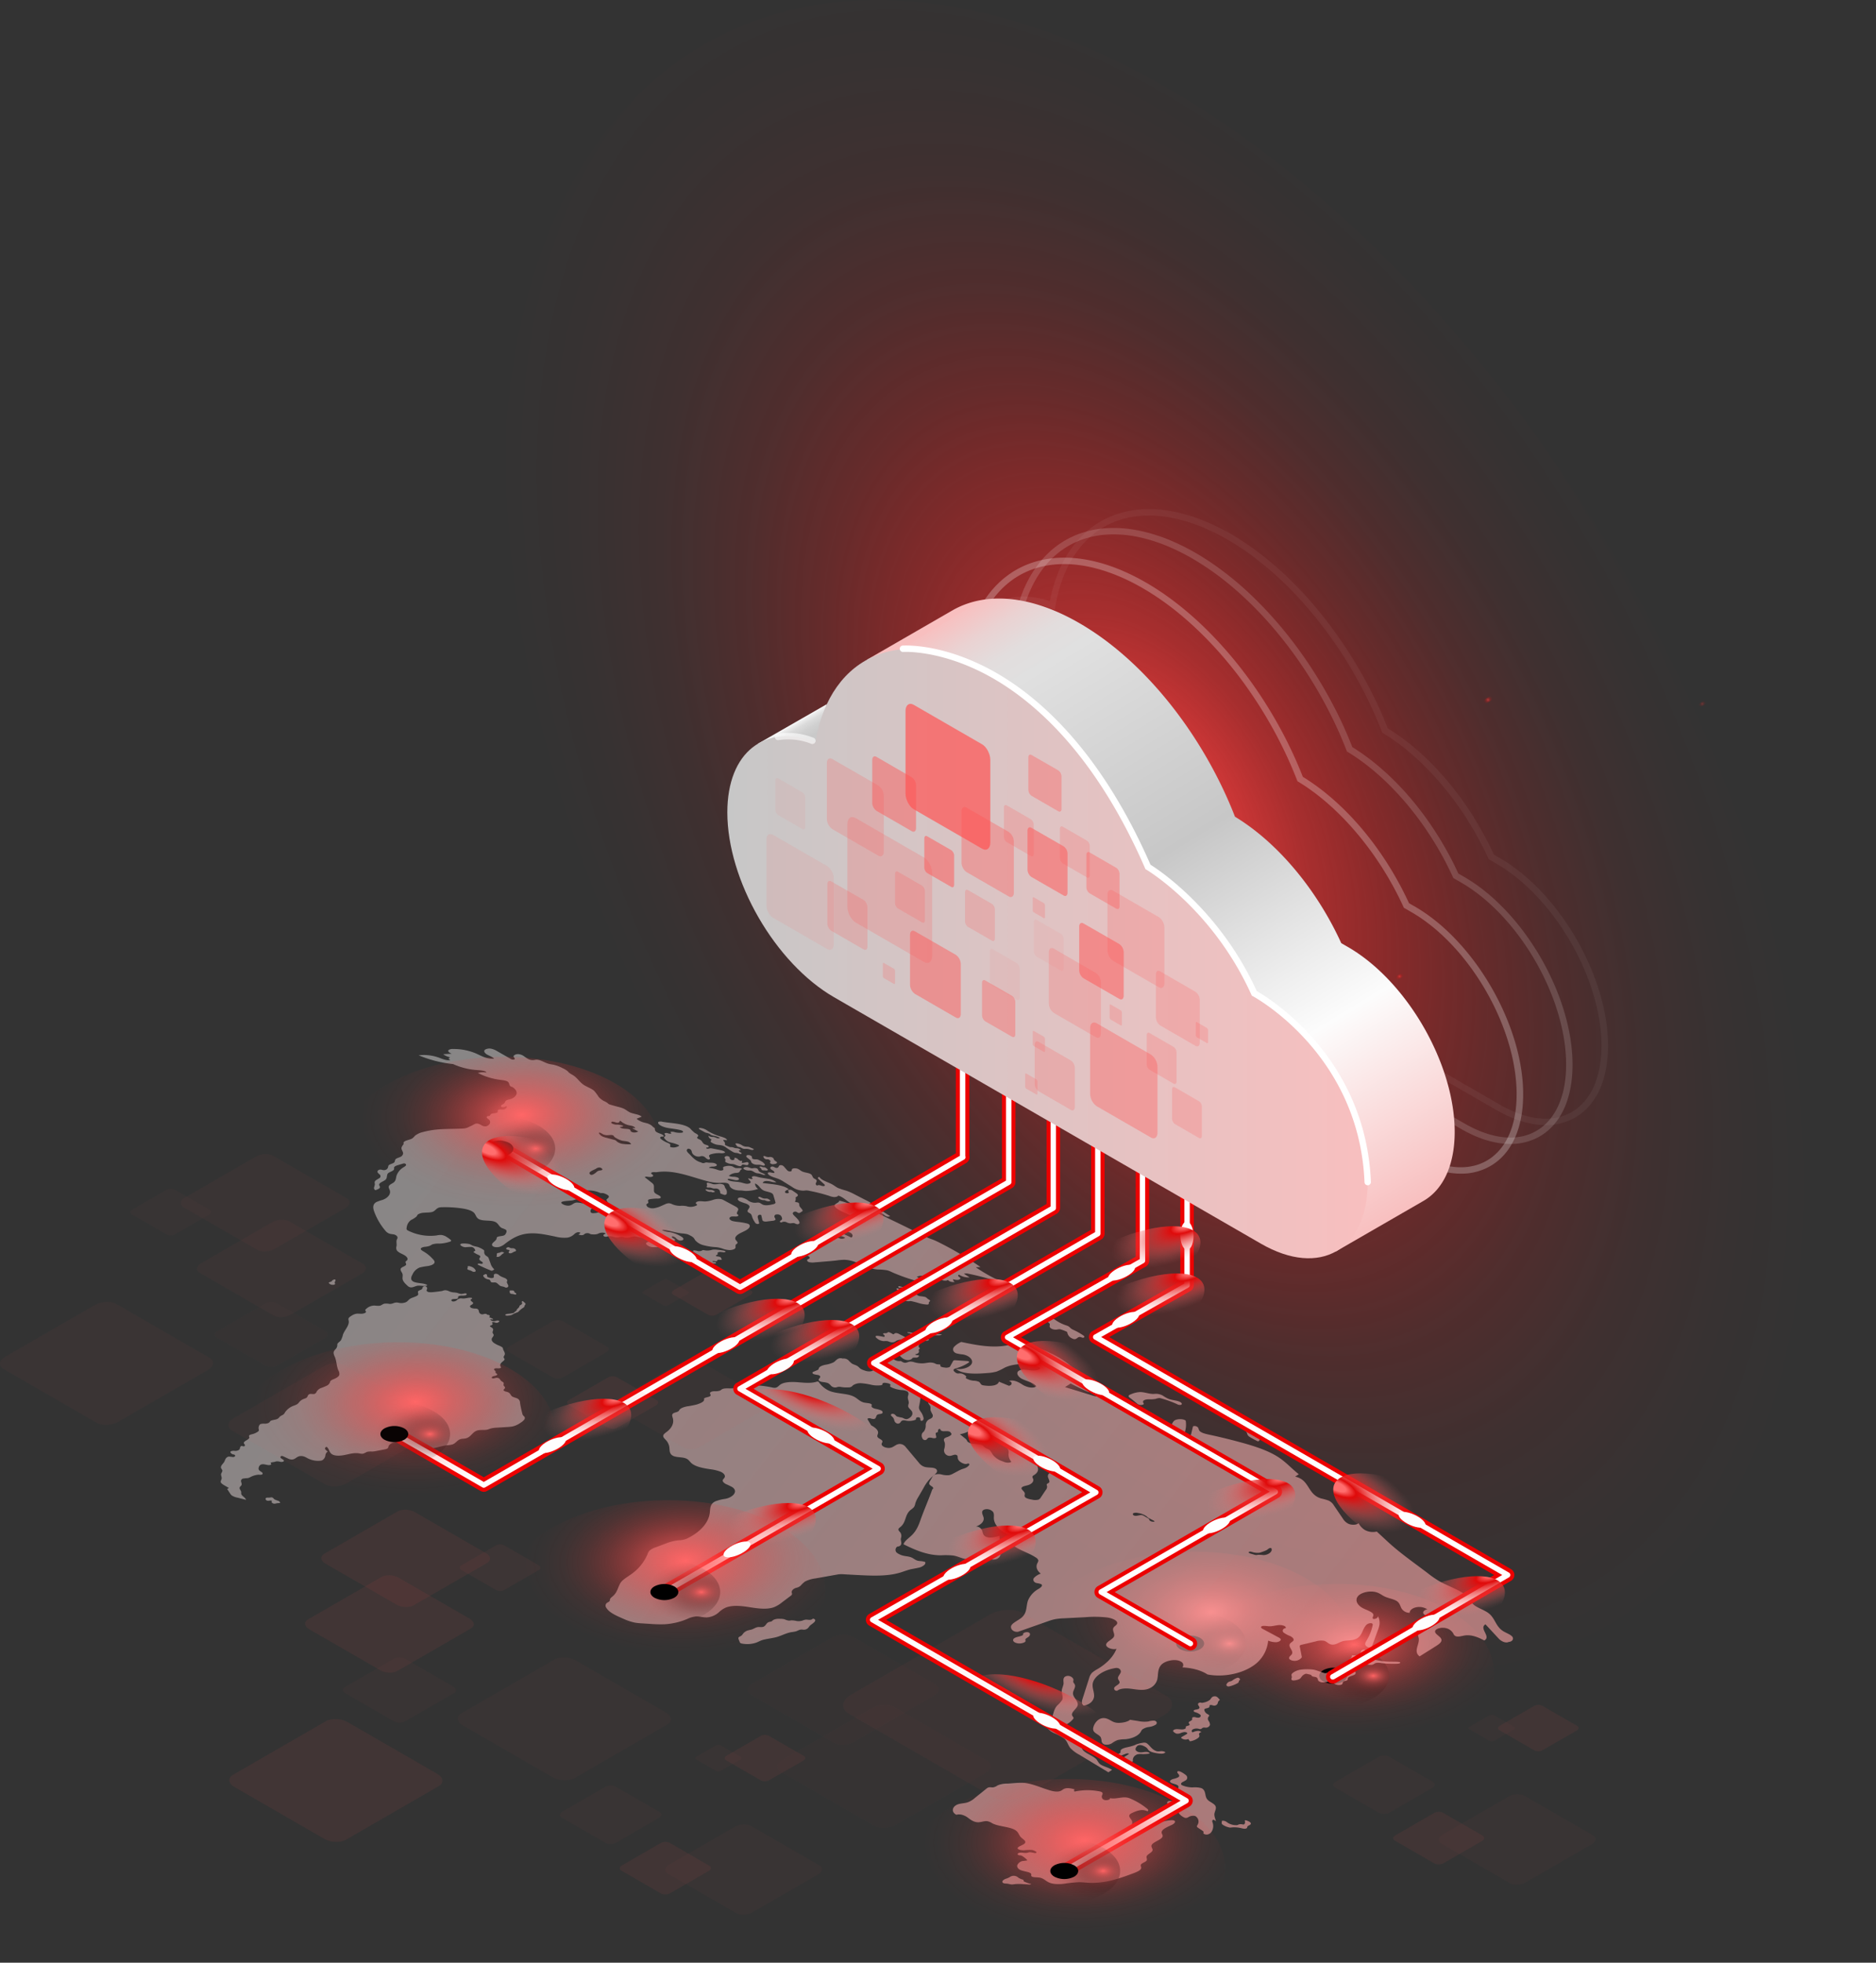 <svg xmlns="http://www.w3.org/2000/svg" xmlns:xlink="http://www.w3.org/1999/xlink" viewBox="0 0 909.64 951.71"><rect x="0" y="0" width="909.64" height="951.71" fill="#333333" stroke="none"/><defs><style>.cls-1{isolation:isolate;}.cls-12,.cls-13,.cls-14,.cls-15,.cls-16,.cls-17,.cls-18,.cls-19,.cls-2,.cls-20,.cls-21,.cls-22,.cls-23,.cls-25,.cls-27,.cls-3,.cls-35,.cls-36,.cls-37,.cls-38,.cls-39,.cls-4,.cls-40,.cls-41,.cls-42,.cls-45,.cls-47,.cls-48,.cls-5,.cls-50,.cls-52,.cls-53,.cls-54,.cls-55,.cls-56,.cls-57,.cls-58,.cls-59,.cls-6,.cls-60,.cls-61,.cls-62,.cls-63,.cls-64,.cls-65,.cls-66,.cls-67,.cls-68,.cls-69,.cls-7,.cls-8{mix-blend-mode:screen;}.cls-2{fill:url(#radial-gradient);}.cls-3{fill:url(#radial-gradient-2);}.cls-4{fill:url(#radial-gradient-3);}.cls-5{fill:url(#radial-gradient-4);}.cls-6{fill:url(#radial-gradient-5);}.cls-7{fill:url(#radial-gradient-6);}.cls-8{fill:url(#radial-gradient-7);}.cls-24,.cls-9{opacity:0.6;}.cls-9{fill:url(#linear-gradient);}.cls-10{fill:#ec0000;}.cls-11{fill:#fff;}.cls-12{fill:url(#radial-gradient-8);}.cls-13{fill:url(#radial-gradient-9);}.cls-14{fill:url(#radial-gradient-10);}.cls-15{fill:url(#radial-gradient-11);}.cls-16{fill:url(#radial-gradient-12);}.cls-17{fill:url(#radial-gradient-13);}.cls-18{fill:url(#radial-gradient-14);}.cls-19{fill:url(#radial-gradient-15);}.cls-20{fill:url(#radial-gradient-16);}.cls-21{fill:url(#radial-gradient-17);}.cls-22{fill:url(#radial-gradient-18);}.cls-23{fill:url(#radial-gradient-19);}.cls-25{fill:url(#radial-gradient-20);}.cls-26{fill:url(#radial-gradient-21);}.cls-27{fill:url(#radial-gradient-22);}.cls-28{fill:url(#radial-gradient-23);}.cls-29{opacity:0.25;}.cls-29,.cls-30,.cls-31{mix-blend-mode:hard-light;}.cls-30{opacity:0.15;}.cls-31,.cls-47{opacity:0.05;}.cls-32{fill:url(#linear-gradient-2);}.cls-33{fill:url(#linear-gradient-3);}.cls-34{fill:url(#linear-gradient-4);}.cls-35,.cls-36,.cls-37,.cls-38,.cls-39,.cls-40,.cls-41,.cls-47,.cls-48{fill:#ff5454;}.cls-35{opacity:0.7;}.cls-36{opacity:0.2;}.cls-37{opacity:0.35;}.cls-38{opacity:0.1;}.cls-39{opacity:0.07;}.cls-40,.cls-49{opacity:0.5;}.cls-41{opacity:0.45;}.cls-42{fill:url(#radial-gradient-24);}.cls-43{fill:url(#radial-gradient-25);}.cls-44{opacity:0.3;}.cls-45{fill:url(#radial-gradient-26);}.cls-46{fill:url(#radial-gradient-27);}.cls-48{opacity:0.03;}.cls-50{fill:url(#radial-gradient-28);}.cls-51{fill:#fefefe;}.cls-52{fill:url(#radial-gradient-29);}.cls-53{fill:url(#radial-gradient-30);}.cls-54{fill:url(#radial-gradient-31);}.cls-55{fill:url(#radial-gradient-32);}.cls-56{fill:url(#radial-gradient-33);}.cls-57{fill:url(#radial-gradient-34);}.cls-58{fill:url(#radial-gradient-35);}.cls-59{fill:url(#radial-gradient-36);}.cls-60{fill:url(#radial-gradient-37);}.cls-61{fill:url(#radial-gradient-38);}.cls-62{fill:url(#radial-gradient-39);}.cls-63{fill:url(#radial-gradient-40);}.cls-64{fill:url(#radial-gradient-41);}.cls-65{fill:url(#radial-gradient-42);}.cls-66{fill:url(#radial-gradient-43);}.cls-67{fill:url(#radial-gradient-44);}.cls-68{fill:url(#radial-gradient-45);}.cls-69{fill:url(#radial-gradient-46);}</style><radialGradient id="radial-gradient" cx="-459.65" cy="-3279.59" r="54.09" gradientTransform="matrix(0.99, 0.6, -1.05, 0.57, -2400.97, 2927.04)" gradientUnits="userSpaceOnUse"><stop offset="0" stop-color="#f66"/><stop offset="0.12" stop-color="#ff5959" stop-opacity="0.78"/><stop offset="0.24" stop-color="#ff4d4d" stop-opacity="0.57"/><stop offset="0.37" stop-color="#fe4343" stop-opacity="0.4"/><stop offset="0.5" stop-color="#fe3a3a" stop-opacity="0.25"/><stop offset="0.62" stop-color="#fe3333" stop-opacity="0.14"/><stop offset="0.75" stop-color="#fe2f2f" stop-opacity="0.06"/><stop offset="0.88" stop-color="#fe2c2c" stop-opacity="0.02"/><stop offset="1" stop-color="#fe2b2b" stop-opacity="0"/></radialGradient><radialGradient id="radial-gradient-2" cx="1811.53" cy="-2961.61" r="22.11" gradientTransform="matrix(0.87, 0.5, -0.87, 0.5, -3556.47, 1371.99)" gradientUnits="userSpaceOnUse"><stop offset="0" stop-color="#ff6363"/><stop offset="0.12" stop-color="#c74d4d" stop-opacity="0.78"/><stop offset="0.24" stop-color="#933939" stop-opacity="0.57"/><stop offset="0.37" stop-color="#662727" stop-opacity="0.4"/><stop offset="0.5" stop-color="#411919" stop-opacity="0.25"/><stop offset="0.62" stop-color="#240e0e" stop-opacity="0.14"/><stop offset="0.75" stop-color="#100606" stop-opacity="0.06"/><stop offset="0.87" stop-color="#040202" stop-opacity="0.02"/><stop offset="0.99" stop-opacity="0"/></radialGradient><radialGradient id="radial-gradient-3" cx="1811.53" cy="-2961.61" r="5.52" gradientTransform="matrix(0.87, 0.5, -0.87, 0.5, -3556.47, 1371.99)" gradientUnits="userSpaceOnUse"><stop offset="0" stop-color="#ff7a7a"/><stop offset="0.15" stop-color="#fc7878"/><stop offset="0.28" stop-color="#f17373"/><stop offset="0.4" stop-color="#e06b6b"/><stop offset="0.52" stop-color="#c75f5f"/><stop offset="0.63" stop-color="#a75050"/><stop offset="0.74" stop-color="#803d3d"/><stop offset="0.85" stop-color="#522727"/><stop offset="0.95" stop-color="#1e0e0e"/><stop offset="1"/></radialGradient><radialGradient id="radial-gradient-4" cx="-411.76" cy="-3300.23" r="54.09" gradientTransform="matrix(0.99, 0.6, -1.05, 0.57, -2400.66, 2925.74)" xlink:href="#radial-gradient"/><radialGradient id="radial-gradient-5" cx="1867.23" cy="-2986.04" r="22.11" xlink:href="#radial-gradient-2"/><radialGradient id="radial-gradient-6" cx="1867.23" cy="-2986.04" r="5.52" xlink:href="#radial-gradient-3"/><radialGradient id="radial-gradient-7" cx="311.67" cy="-3594.05" r="317.3" gradientTransform="matrix(0.6, 0.99, -0.58, 1.03, -1702.26, 3792.09)" gradientUnits="userSpaceOnUse"><stop offset="0" stop-color="#ff4a4a"/><stop offset="0.12" stop-color="#ff3a3a" stop-opacity="0.78"/><stop offset="0.24" stop-color="#ff2b2b" stop-opacity="0.57"/><stop offset="0.37" stop-color="#ff1d1d" stop-opacity="0.4"/><stop offset="0.5" stop-color="#ff1313" stop-opacity="0.25"/><stop offset="0.62" stop-color="#ff0b0b" stop-opacity="0.14"/><stop offset="0.75" stop-color="#ff0505" stop-opacity="0.06"/><stop offset="0.88" stop-color="#ff0101" stop-opacity="0.02"/><stop offset="1" stop-color="red" stop-opacity="0"/></radialGradient><linearGradient id="linear-gradient" x1="620.57" y1="910.34" x2="160.72" y2="555.01" gradientUnits="userSpaceOnUse"><stop offset="0" stop-color="#ffa8a8"/><stop offset="0.99" stop-color="#bfbfbf"/></linearGradient><radialGradient id="radial-gradient-8" cx="-607.22" cy="-3176.31" r="54.09" gradientTransform="matrix(0.99, 0.6, -1.05, 0.57, -2401.48, 2931.82)" xlink:href="#radial-gradient"/><radialGradient id="radial-gradient-9" cx="1639.37" cy="-2839.38" r="22.11" xlink:href="#radial-gradient-2"/><radialGradient id="radial-gradient-10" cx="1639.37" cy="-2839.38" r="5.52" xlink:href="#radial-gradient-3"/><radialGradient id="radial-gradient-11" cx="-393.48" cy="-3156.68" r="54.09" gradientTransform="matrix(0.99, 0.6, -1.05, 0.57, -2398.91, 2928.2)" xlink:href="#radial-gradient"/><radialGradient id="radial-gradient-12" cx="1886.54" cy="-2816.14" r="22.11" xlink:href="#radial-gradient-2"/><radialGradient id="radial-gradient-13" cx="1886.54" cy="-2816.14" r="5.52" xlink:href="#radial-gradient-3"/><radialGradient id="radial-gradient-14" cx="-834.46" cy="-3318.93" r="54.09" gradientTransform="matrix(0.99, 0.6, -1.05, 0.57, -2405.53, 2933.28)" xlink:href="#radial-gradient"/><radialGradient id="radial-gradient-15" cx="1378.18" cy="-3008.19" r="22.11" xlink:href="#radial-gradient-2"/><radialGradient id="radial-gradient-16" cx="1378.18" cy="-3008.19" r="5.52" xlink:href="#radial-gradient-3"/><radialGradient id="radial-gradient-17" cx="-738.73" cy="-3177.15" r="54.09" gradientTransform="matrix(0.99, 0.6, -1.05, 0.57, -2402.95, 2934.26)" xlink:href="#radial-gradient"/><radialGradient id="radial-gradient-18" cx="1487.15" cy="-2840.38" r="22.11" xlink:href="#radial-gradient-2"/><radialGradient id="radial-gradient-19" cx="1487.15" cy="-2840.38" r="5.52" xlink:href="#radial-gradient-3"/><radialGradient id="radial-gradient-20" cx="-23728.17" cy="-5696.16" r="20.14" gradientTransform="matrix(0.05, -0.48, -4.18, 2.41, -21851.34, 2924.54)" xlink:href="#radial-gradient-7"/><radialGradient id="radial-gradient-21" cx="678.62" cy="473.46" r="2.2" gradientTransform="matrix(1, 0, 0, 1, 0, 0)" xlink:href="#radial-gradient-7"/><radialGradient id="radial-gradient-22" cx="-23277.79" cy="-5662.05" r="23.91" gradientTransform="matrix(0.29, -0.38, -4.83, -0.02, -20097.73, -8725.18)" xlink:href="#radial-gradient-7"/><radialGradient id="radial-gradient-23" cx="560.47" cy="341.3" r="2.61" gradientTransform="matrix(1, 0, 0, 1, 0, 0)" xlink:href="#radial-gradient-7"/><linearGradient id="linear-gradient-2" x1="-12726.55" y1="373.49" x2="-12713.48" y2="351.07" gradientTransform="matrix(-1, 0, 0, 1, -12329.31, 0)" gradientUnits="userSpaceOnUse"><stop offset="0.24" stop-color="#c7c7c7"/><stop offset="0.63" stop-color="#c9c9c9"/><stop offset="0.77" stop-color="#d0d0d0"/><stop offset="0.88" stop-color="#dbdbdb"/><stop offset="0.96" stop-color="#ececec"/><stop offset="1" stop-color="#f9f9f9"/></linearGradient><linearGradient id="linear-gradient-3" x1="-12971.97" y1="611.27" x2="-12784.61" y2="303.46" gradientTransform="matrix(-1, 0, 0, 1, -12329.31, 0)" gradientUnits="userSpaceOnUse"><stop offset="0" stop-color="#f8bfbf"/><stop offset="0.27" stop-color="#fcfcfc"/><stop offset="0.36" stop-color="#ededed"/><stop offset="0.58" stop-color="#c7c7c7"/><stop offset="0.88" stop-color="#e0e0e0"/><stop offset="0.92" stop-color="#e2dddd"/><stop offset="0.96" stop-color="#ead2d2"/><stop offset="1" stop-color="#f7c1c1"/><stop offset="1" stop-color="#f8bfbf"/></linearGradient><linearGradient id="linear-gradient-4" x1="-12992.48" y1="462.35" x2="-12681.99" y2="462.35" gradientTransform="matrix(-1, 0, 0, 1, -12329.31, 0)" gradientUnits="userSpaceOnUse"><stop offset="0" stop-color="#f8bfbf"/><stop offset="1" stop-color="#c7c7c7"/></linearGradient><radialGradient id="radial-gradient-24" cx="-23482.41" cy="-5703.22" r="23.91" gradientTransform="matrix(0.05, -0.48, -4.18, 2.41, -21851.34, 2924.54)" xlink:href="#radial-gradient-7"/><radialGradient id="radial-gradient-25" cx="721.51" cy="339.36" r="2.61" gradientTransform="matrix(1, 0, 0, 1, 0, 0)" xlink:href="#radial-gradient-7"/><radialGradient id="radial-gradient-26" cx="-23621.6" cy="-5729.87" r="20.14" gradientTransform="matrix(0.05, -0.48, -4.18, 2.41, -21851.34, 2924.54)" xlink:href="#radial-gradient-7"/><radialGradient id="radial-gradient-27" cx="825.41" cy="341.3" r="2.2" gradientTransform="matrix(1, 0, 0, 1, 0, 0)" xlink:href="#radial-gradient-7"/><radialGradient id="radial-gradient-28" cx="-11630.43" cy="-5633.73" r="14.77" gradientTransform="matrix(-1.26, 0.31, -0.14, -2.72, -14824.22, -11153.45)" gradientUnits="userSpaceOnUse"><stop offset="0.12" stop-color="#ff6e6e"/><stop offset="0.25" stop-color="#df0b0b"/><stop offset="0.44" stop-color="#e83030" stop-opacity="0.7"/><stop offset="0.64" stop-color="#f05454" stop-opacity="0.4"/><stop offset="0.8" stop-color="#f66e6e" stop-opacity="0.18"/><stop offset="0.93" stop-color="#fa7e7e" stop-opacity="0.05"/><stop offset="1" stop-color="#fb8484" stop-opacity="0"/></radialGradient><radialGradient id="radial-gradient-29" cx="-12143.79" cy="-4342.39" r="14.77" gradientTransform="matrix(-1.05, -0.99, 2.6, -0.4, -874.55, -13127.46)" xlink:href="#radial-gradient-28"/><radialGradient id="radial-gradient-30" cx="-12126.08" cy="-4332.26" r="14.77" gradientTransform="matrix(-1.05, -0.99, 2.6, -0.4, -884.31, -13128.75)" xlink:href="#radial-gradient-28"/><radialGradient id="radial-gradient-31" cx="-12101.91" cy="-4357.53" r="14.77" gradientTransform="matrix(-1.05, -0.99, 2.6, -0.4, -881.75, -13089.32)" xlink:href="#radial-gradient-28"/><radialGradient id="radial-gradient-32" cx="-12238.2" cy="-4381.06" r="14.77" gradientTransform="matrix(-1.05, -0.99, 2.6, -0.4, -828.71, -13136.75)" xlink:href="#radial-gradient-28"/><radialGradient id="radial-gradient-33" cx="-12321.93" cy="-4386.89" r="14.77" gradientTransform="matrix(-1.05, -0.99, 2.6, -0.4, -799.7, -13174.97)" xlink:href="#radial-gradient-28"/><radialGradient id="radial-gradient-34" cx="-5953.77" cy="-6373.77" r="14.77" gradientTransform="matrix(0.99, 1.05, 0.4, -2.6, 9127.79, -9623.54)" xlink:href="#radial-gradient-28"/><radialGradient id="radial-gradient-35" cx="-5981" cy="-6320.92" r="14.77" gradientTransform="matrix(0.99, 1.05, 0.4, -2.6, 8980.29, -9521.54)" xlink:href="#radial-gradient-28"/><radialGradient id="radial-gradient-36" cx="-6019.6" cy="-6334.12" r="14.77" gradientTransform="matrix(0.99, 1.05, 0.4, -2.6, 9000.05, -9478.49)" xlink:href="#radial-gradient-28"/><radialGradient id="radial-gradient-37" cx="-6110.97" cy="-6390.93" r="14.77" gradientTransform="matrix(1.37, -0.46, -2.2, -1.45, -5189.22, -11268.15)" xlink:href="#radial-gradient-28"/><radialGradient id="radial-gradient-38" cx="-6033.78" cy="-6235.76" r="14.77" gradientTransform="matrix(0.99, 1.05, 0.4, -2.6, 8739.26, -9343.78)" xlink:href="#radial-gradient-28"/><radialGradient id="radial-gradient-39" cx="-6030.54" cy="-6260.74" r="14.77" gradientTransform="matrix(0.99, 1.05, 0.4, -2.6, 8805.35, -9377.44)" xlink:href="#radial-gradient-28"/><radialGradient id="radial-gradient-40" cx="-6062.64" cy="-6311.09" r="14.77" gradientTransform="matrix(1.37, -0.46, -2.2, -1.45, -5189.22, -11268.15)" xlink:href="#radial-gradient-28"/><radialGradient id="radial-gradient-41" cx="-12193.75" cy="-4410.66" r="14.77" gradientTransform="matrix(-1.05, -0.99, 2.6, -0.4, -830.88, -13081.99)" xlink:href="#radial-gradient-28"/><radialGradient id="radial-gradient-42" cx="-12134.13" cy="-4422.09" r="14.77" gradientTransform="matrix(-1.05, -0.99, 2.6, -0.4, -845.25, -13038.35)" xlink:href="#radial-gradient-28"/><radialGradient id="radial-gradient-43" cx="-12079.26" cy="-4378.41" r="14.77" gradientTransform="matrix(-1.05, -0.99, 2.6, -0.4, -880.47, -13055.3)" xlink:href="#radial-gradient-28"/><radialGradient id="radial-gradient-44" cx="-12058.92" cy="-4377.78" r="14.77" gradientTransform="matrix(-1.05, -0.99, 2.6, -0.4, -887.21, -13045.18)" xlink:href="#radial-gradient-28"/><radialGradient id="radial-gradient-45" cx="-12053.72" cy="-4412.81" r="14.77" gradientTransform="matrix(-1.05, -0.99, 2.6, -0.4, -874.63, -13005.51)" xlink:href="#radial-gradient-28"/><radialGradient id="radial-gradient-46" cx="-12043.24" cy="-4350.64" r="14.77" gradientTransform="matrix(-1.05, -0.99, 2.6, -0.4, -903.23, -13065.48)" xlink:href="#radial-gradient-28"/></defs><title>global_reach</title><g class="cls-1"><g id="Layer_2" data-name="Layer 2"><g id="Layer_1-2" data-name="Layer 1"><ellipse class="cls-2" cx="577.08" cy="796.95" rx="78" ry="44.51" transform="translate(-14.85 10.97) rotate(-1.08)"/><path class="cls-3" d="M596.22,808c-10.57,6.11-27.71,6.11-38.29,0s-10.57-16,0-22.1,27.72-6.11,38.29,0S606.79,801.9,596.22,808Z"/><path class="cls-4" d="M581.86,799.71a10.53,10.53,0,0,1-9.56,0c-2.65-1.52-2.65-4,0-5.52a10.53,10.53,0,0,1,9.56,0C584.5,795.71,584.5,798.19,581.86,799.71Z"/><ellipse class="cls-5" cx="646.47" cy="812.58" rx="78" ry="44.51" transform="translate(-15.13 12.27) rotate(-1.08)"/><ellipse class="cls-6" cx="646.47" cy="812.58" rx="27.07" ry="15.63"/><path class="cls-7" d="M651.25,815.34a10.53,10.53,0,0,1-9.56,0c-2.65-1.52-2.65-4,0-5.52a10.53,10.53,0,0,1,9.56,0C653.89,811.34,653.89,813.82,651.25,815.34Z"/><ellipse class="cls-8" cx="562.54" cy="416.27" rx="264.02" ry="452.41" transform="translate(-131.08 323.41) rotate(-28.88)"/><path class="cls-9" d="M344.79,553.83c-.7-.55.65-1.1-.12-1.53a1.84,1.84,0,0,1-1.14-1.61,3.47,3.47,0,0,0,1.84.6c.28,0,.58,0,.85.05a8.15,8.15,0,0,1,1.39.51c.48.17,1.23.18,1.44-.12a9.14,9.14,0,0,0-2.85-1,5.9,5.9,0,0,1-1.27-.32c-.4-.19-.61-.48-1-.68a10.86,10.86,0,0,0-1.64-.49,6,6,0,0,1-1.19-.58l-1.81-1c-.3-.17-.61-.47-.3-.64a1.19,1.19,0,0,1,.52-.08,7.07,7.07,0,0,1,3.7,1.46,23.76,23.76,0,0,0,5.92,2.6,19,19,0,0,1,2.13.7c.64.29,1.18.69,1.29,1.16l-1.39-.09a1.11,1.11,0,0,0-.26,0c-.33.07-.16.35,0,.52a1.8,1.8,0,0,1,.65,1.47.47.47,0,0,0,0,.35.91.91,0,0,0,.38.26c.51.24,1,.47,1.58.69a2.18,2.18,0,0,0,.69.17c.2,0,.38,0,.58,0a5.54,5.54,0,0,1,1.44.42c.4.1.87.1,1.29.16a2.2,2.2,0,0,1,1.66.95c0,.09-.23.1-.38.07a.67.67,0,0,0-.44,0c-.11,0-.1.14-.07.21a1.31,1.31,0,0,0,.58.62,4.6,4.6,0,0,1,.59.35c.16.14.21.34,0,.46a1.13,1.13,0,0,1-.87,0c-.27-.09-.5-.23-.79-.3S357,559,356.6,559a3.68,3.68,0,0,1-1.36-.52c-1-.6-2-1.22-2.94-1.88a6.39,6.39,0,0,0-2.1-1.14c-.81-.23-1.75-.25-2.61-.41A7.69,7.69,0,0,1,344.79,553.83Zm12.54.59c-.64-.1-.83.19-.59.5l.42.55a1.61,1.61,0,0,0,.91.66c.15,0,.32.06.48.09.86.17,1.34.77,2.23.85a6.15,6.15,0,0,0,.86,0,5.16,5.16,0,0,1,1.64.2c.34.09.65.22,1,.29a1.68,1.68,0,0,0,1.05-.08c.1-.05.18-.13.17-.21s-.18-.18-.32-.25l-1.47-.66a2.75,2.75,0,0,0-.63-.23,8.3,8.3,0,0,0-1.24-.1,4.51,4.51,0,0,1-1.37-.32c-.49-.22-.86-.52-1.33-.75A6.49,6.49,0,0,0,357.33,554.42Zm-4,6.35a1.86,1.86,0,0,0-1-.2,1.43,1.43,0,0,0-.93.47c-.21.29,0,.55.19.82a1.1,1.1,0,0,1,.14.84c-.05.22-.17.46,0,.66a1.08,1.08,0,0,0,.37.27,6,6,0,0,0,2.05.71c.52.08,1.08.06,1.59.17a6.7,6.7,0,0,1,1.3.48,8.25,8.25,0,0,0,1.3.42,2.57,2.57,0,0,0,.4.07,1.13,1.13,0,0,0,.94-.46.63.63,0,0,1,.53-.35l.19,0,1.5.29a.9.9,0,0,0,.24,0,.63.63,0,0,0,.19,0,.77.77,0,0,0,.57-1.07.5.5,0,0,0-.36-.34,1.44,1.44,0,0,0-.65,0l-1.28.28c-.3.06-.72.11-.89,0a.24.24,0,0,1,0-.28l.18-.69c-.13-.05-.27,0-.41.08a1,1,0,0,1-.68-.13,3.41,3.41,0,0,1-1.11-.8,1.34,1.34,0,0,0-.27-.26,2.41,2.41,0,0,0-.43-.17l-.56-.17a.49.49,0,0,0-.21,0c-.18,0-.16.17-.12.27a.5.5,0,0,1-.06.51.93.93,0,0,1-.65.33,1.64,1.64,0,0,1-1.27-.45.83.83,0,0,1-.27-.52C353.85,561.16,353.82,561,353.32,560.77Zm11.33.85a1.17,1.17,0,0,1,0-.49c-.05-.45-.61-.87-1.35-1a2,2,0,0,0-1.12.07.5.5,0,0,0-.3.66,2,2,0,0,0,.6.62l1.06.85a2.28,2.28,0,0,1,.45.42,3.09,3.09,0,0,1,.25.7c.3.75,1.55,1.33,2.87,1.33.29,0,.57,0,.86,0,.76,0,1.42.33,2.18.42a1.51,1.51,0,0,0,.3,0,.51.51,0,0,0,.39-.26c.11-.27-.11-.54-.34-.78a4.61,4.61,0,0,0-.83-.74,6.77,6.77,0,0,0-.7-.41l-.77-.4a2.79,2.79,0,0,0-1.7-.44C365.76,562.18,364.86,562.06,364.65,561.62Zm7.13.53a4.86,4.86,0,0,1,.67,0,1.53,1.53,0,0,1,.32.13,2.06,2.06,0,0,1,.81.68.31.31,0,0,1,.06.2.52.52,0,0,1-.14.2.56.56,0,0,0,.11.79,1.92,1.92,0,0,0,1.21.36,3.87,3.87,0,0,0,.84-.12,1.74,1.74,0,0,0,1-.41c.21-.26,0-.58-.36-.81a3.23,3.23,0,0,1-.92-.7,2.72,2.72,0,0,1-.23-.62,1.72,1.72,0,0,0-1.16-.77,2.35,2.35,0,0,0-.6-.08c-.23,0-.45.06-.68.07a3.41,3.41,0,0,1-1.61-.36,1.09,1.09,0,0,0-.82-.11c-.23.1-.16.3-.07.46A1.66,1.66,0,0,0,371.78,562.15Zm-9,5.42c.36,0,.73,0,1.08,0,1.25.13,1.85,1,3,1.28.38.08.81.1,1.2.17.79.14,1.41.49,2.17.66.3.07.72.09.84-.08-.83-.72-2.56-1-3.15-1.8-.29-.39-.28-.88-.81-1.18a3,3,0,0,0-1.66-.2c-.23,0-.46.08-.7.09-.94,0-1.63-.54-2.56-.64-.66-.07-1.93.25-1.74.73S361.92,567.54,362.78,567.57Zm7.33-.08h.39c.22,0,.42,0,.63.07a2,2,0,0,0,.74,0c.22-.06.41-.18.44-.32s-.26-.41-.5-.58-.32-.28-.51-.41a1.51,1.51,0,0,0-.74-.24h-.35c-.55,0-.94-.39-1.47-.37s-.54.3-.31.48.64.38.72.72S369.45,567.45,370.11,567.49Zm-27.43,6.32c-.09.36.27.72.18,1.08s-.45.56-.12.79.88.12,1.35.15c.75,0,1.34.44,2.09.47.31,0,.62,0,.92,0a2.32,2.32,0,0,1,1.66.68,2,2,0,0,1,.42,1.21.65.65,0,0,0,.2.51,1.8,1.8,0,0,0,.52.25l.87.31a1.93,1.93,0,0,0,.55.14,1.1,1.1,0,0,0,.92-.35,1,1,0,0,0,.17-.66,2.9,2.9,0,0,0-.31-1.7c-.13-.2-.3-.38-.41-.58-.36-.62-.26-1.38-1.13-1.79a4.66,4.66,0,0,0-2.32-.2,9.24,9.24,0,0,1-2.4.1C345.15,574.07,342.89,573,342.68,573.81Zm1.42,4.12a4,4,0,0,1,.69,0c.23,0,.39.16.61.21a1.7,1.7,0,0,0,.39,0,2.06,2.06,0,0,0,.75-.21s.09-.06.09-.09,0-.06-.05-.09a3,3,0,0,0-1.95-.75h-.54a3,3,0,0,1-.61-.09c-.49-.15-1.81-.42-1.28.2A3.09,3.09,0,0,0,344.1,577.93Zm24.83,3.75a3.27,3.27,0,0,0,1.38.27,2.28,2.28,0,0,1,.37,0,1,1,0,0,1,.28.11,4.06,4.06,0,0,0,1.19.39,2.22,2.22,0,0,0,1.3-.15.32.32,0,0,0,.12-.11c0-.07-.05-.14-.12-.19a8.34,8.34,0,0,0-.88-.57,1.71,1.71,0,0,0-.6-.24,5,5,0,0,0-.94,0,3.31,3.31,0,0,1-1.35-.25c-.39-.16-.74-.35-1.13-.52a1.08,1.08,0,0,0-.41-.1.77.77,0,0,0-.27.08C367.17,580.84,368.43,581.47,368.93,581.68ZM336.47,606.3c-.83.19-.23.74.16,1l2.71,1.65a1.93,1.93,0,0,1,.61.49c.28.47-.26,1.05.26,1.44a2.44,2.44,0,0,0,1.27.29,4.64,4.64,0,0,1,1.37.17c.41.14.63.49.3.69a3.05,3.05,0,0,1-.32.13c-.4.18-.51.53-.25.77a1.52,1.52,0,0,0,1.31.22,4.4,4.4,0,0,0,.5-.21,4.45,4.45,0,0,1,2.08-.29,1.38,1.38,0,0,0,.35,0,.42.42,0,0,0,.35-.22c.08-.17-.07-.36-.34-.44a4.85,4.85,0,0,0-.87-.08c-.29,0-.61-.17-.52-.34a2.1,2.1,0,0,1,1.26,0c.43.06,1.05,0,1.08-.25,0-.08,0-.15,0-.22s.4-.28.71-.28.63.08.94.07.66-.17.58-.34-.44-.26-.41-.42.09-.11.09-.18,0-.09-.09-.14a2.64,2.64,0,0,0-1.37-.54c-.43-.06-1-.1-1.1-.35s.72-.46.87-.76-.13-.43-.08-.64.76-.5,1.34-.47,1.14.17,1.72.17c.35,0,.76-.09.82-.29s-.44-.43-.86-.5c-1.17-.21-2.37-.37-3.58-.47a6.83,6.83,0,0,0-1.69,0c-.38.05-.72.17-1.09.25a7.26,7.26,0,0,1-3.18,0,1.76,1.76,0,0,0-.4-.06,1.56,1.56,0,0,0-.75.29,3.32,3.32,0,0,1-1.8.23A7.3,7.3,0,0,0,336.47,606.3Zm41.21-34.55a13.92,13.92,0,0,1,2.1,1.12l4.25,2.64a9.52,9.52,0,0,0,5.55,1.83c.51,0,1-.12,1.52-.11a7.47,7.47,0,0,1,1.43.21,82.08,82.08,0,0,1,9.48,2.41,8.87,8.87,0,0,0,2.41.6c.88,0,1.89-.24,2-.74,3.22,1,4.53,3.46,7.8,4.42a28.39,28.39,0,0,0,3.56.65,24.22,24.22,0,0,1,10.82,4.28,4.12,4.12,0,0,0,1.3.78,2.14,2.14,0,0,0,1.72-.13L428,587.37c-1-.66-2.06-1.32-3-2-.63-.5-1.21-1-1.88-1.51a26.4,26.4,0,0,0-3.36-1.94l-5.13-2.65a28.34,28.34,0,0,0-4.35-1.94,35.82,35.82,0,0,1-3.91-1.27c-1-.48-1.75-1.12-2.68-1.66-2.15-1.24-5.44-2-6.37-3.68-.42,0-.72.27-.71.51s.24.46.47.66l2.49,2.27c.29.26.58.62.23.86s-1.23.07-1.77-.15-1.44-.35-1.71,0a.87.87,0,0,1-.69-1.25c.2-.47.55-1,.24-1.41s-.9-.58-1.3-.89c-.67-.54-.59-1.3-1.25-1.85-.93-.77-2.89-.81-4.2-1.37-.88-.37-1.42-1-2.3-1.35s-2.44-.38-2.81.21c-.2.33,0,.76-.43,1a1.91,1.91,0,0,1-2-.63l-1.42-1.61a2,2,0,0,0-1.93-.72c-.82.26-.54,1.18-1.45,1.31s-1.37-.62-2.23-.65-1.16.52-1,.92.75.71,1.21,1,.88.74.67,1.14c-.9.16-2-.49-2.83-.18-.6.22-.2.69.06,1C373.86,570.66,375.9,571,377.68,571.75ZM427.12,589c-.83-.41-3-1.9-4.09-1.67-.45.09-.67.58-1.12.73a3.74,3.74,0,0,1-1.91,0,8.26,8.26,0,0,1-3.06-1.57,30,30,0,0,0-10-4.31c.15.91-2.11,1.41-2.26,2.31a1.14,1.14,0,0,0,.41.88c1.13,1.22,3.15,2.08,5.06,2.93s3.85,1.78,4.74,3.07.29,3-1.88,3.62c-1.11.31-2.44.28-3.48.65s-1.33,1.49-.14,1.66a5.7,5.7,0,0,0,1,0c2.29-.09,3.93,1.78,2.43,2.79q-2.92-1.35-5.91-2.65a2.68,2.68,0,0,0-1-.28c-1-.06-1.53.76-1,1.26a5.13,5.13,0,0,0,2.45.89,5,5,0,0,1,2.44.92,3.14,3.14,0,0,1-2.62.27,17.39,17.39,0,0,1-2.31-1,8.81,8.81,0,0,0-9.91,1.69l-1.92,1.7a20.12,20.12,0,0,0-3.55,3.69c-.24.37-.44.78-.22,1.15.3.53,1.29.79,2.1,1.09s1.55.9,1.06,1.38c-.22.22-.66.35-.9.57-.48.44.09,1.06.91,1.28a8.48,8.48,0,0,0,2.67.07l5.72-.48c1.62-.13,3.23-.26,4.83-.46a32,32,0,0,1,3.4-.31c6.19-.05,10.24,4.17,16.37,4.7a33.06,33.06,0,0,1,4.73.38,12.81,12.81,0,0,1,2.39.95A87.58,87.58,0,0,0,444,621a3.2,3.2,0,0,0,1.24.2c.76-.08,1.08-.66.8-1.07a3.57,3.57,0,0,0-1.57-1,6.3,6.3,0,0,1,2-.51c.74,0,1.58.27,1.61.7s-.3.54-.49.8c-.65.9.5,2.06,2.16,2.2s3.34-.78,3.17-1.75c-.1-.56-.69-1-1-1.57a1,1,0,0,1,.59-1.51c1.58.43,2.06,1.55,2.93,2.42s3.19,1.52,4.2.7c.42.76,2,1.22,3.31,1a1.51,1.51,0,0,1-.82-1.33,6.89,6.89,0,0,0,2.1.34c.73,0,1.48-.37,1.43-.79s-.55-.58-.86-.87-.31-.77.26-.85a8.37,8.37,0,0,0,5.07,1.28l-2.74-1.74a3.94,3.94,0,0,1,2.26,0,115.44,115.44,0,0,1,12.44,3.23,5,5,0,0,0,2.87.29,76.5,76.5,0,0,1-11.81-6.67l2.27-.13a161.25,161.25,0,0,0-20-11.87,31.54,31.54,0,0,0-3-1.37c-.58-.22-1.19-.42-1.76-.64-.73-.29-1.41-.62-2.08-1l-8.41-4.12-5-2.45L432,591.4Zm11.45,36.61c-.82.68-2.24-.4-2.88-.71a1.52,1.52,0,0,0-.48-.17.6.6,0,0,0-.49.1c-.07.08,0,.17,0,.26a2.27,2.27,0,0,0,1,.8c.28.13.64.33.43.5s-.57.06-.89.07-.71.19-.77.4c1.42.51,2.36,1.45,2.44,2.42a.48.48,0,0,0,.06.28.87.87,0,0,0,.32.27,8.22,8.22,0,0,0,1.53.82,4.66,4.66,0,0,0,2,.3,4.31,4.31,0,0,1,.8-.06l.39.06c.93.21,1.85.44,2.75.69a18.7,18.7,0,0,0,4.59.93,1.76,1.76,0,0,0,.74-.09c.43-.2.17-.61.29-.92s.57-.53.57-.83-.55-.54-.92-.78-.79-.81-1.43-1.06a19.52,19.52,0,0,0-2.66-.4,3.54,3.54,0,0,1-1.67-.92,16.56,16.56,0,0,0-1.2-1.16.45.45,0,0,0-.33-.13.46.46,0,0,0-.24.08,2.1,2.1,0,0,1-1.19.43,1.63,1.63,0,0,1-.8-.29c-.24-.15-.5-.35-.36-.54a1.29,1.29,0,0,1,.31-.21c.48-.27.61-.73.32-1.08a.92.92,0,0,0-.78-.3c-.15,0-.29.06-.43.08a2.22,2.22,0,0,1-.89-.09l-2.18-.59c-.3-.09-.75-.15-.9,0a.22.22,0,0,0,0,.22.58.58,0,0,0,.23.37.77.77,0,0,0,.6.1,1.45,1.45,0,0,0,.25-.11C437.62,624,439.21,625.1,438.57,625.63Zm-210-21a2.35,2.35,0,0,1,1.8,1.44c.08.14.16.31,0,.45s-.64.3-.7.52.12.27.27.37a10.17,10.17,0,0,0,1.63.92c.56.25,1.21.51,1.3.91s-.39.74-.48,1.13.4.92,1,1.28a2,2,0,0,1,.69.57c.13.22,0,.51-.36.6-.64.15-1.53-.33-1.95,0s.09.5.43.67c1.86.94,3.82,1.82,5.86,2.62a.88.88,0,0,0,.37.09.77.77,0,0,0,.4-.11,3.32,3.32,0,0,0,.85-.57,6.09,6.09,0,0,1-1.87-3c-.27-.72-.53-1.45-.79-2.17a2,2,0,0,0-.51-.87c-.26-.24-.65-.42-.94-.64a2.13,2.13,0,0,1-.77-2,1,1,0,0,0-.09-.53,1.76,1.76,0,0,0-.57-.44,10.26,10.26,0,0,0-2.73-1.27,20.15,20.15,0,0,1-2-.5c-.57-.21-1-.54-1.57-.76-1-.38-5.78-.77-4.41.59a3.85,3.85,0,0,0,2.22.87A28.23,28.23,0,0,1,228.54,604.62Zm.91,10.07a6,6,0,0,0-1.58-.66,1.58,1.58,0,0,0-1.05,0c-.27.17,0,.31,0,.49s-.27.51-.24.77.36.42.71.54a11.16,11.16,0,0,1,1.07.34c.46.2.81.56,1.38.56C231.65,616.69,230,615,229.45,614.69Zm10,3.5a2.58,2.58,0,0,0,0,.83.55.55,0,0,1-.21.49,1.7,1.7,0,0,1-1.09.23,5.56,5.56,0,0,1-1.12-.26,2.19,2.19,0,0,1-.67-.3c-.25-.21-.2-.49-.22-.75a.67.67,0,0,0-.63-.62h-.16a.68.68,0,0,0-.19.08l-.46.25c-.19.11-.4.22-.44.38a.45.45,0,0,0,.1.34,3,3,0,0,0,1.05,1.06,3.88,3.88,0,0,0,1.23.45,4.12,4.12,0,0,1,.65.16,1,1,0,0,1,.5.68.84.84,0,0,0,.62.62,8.31,8.31,0,0,0,1.49,0,2.2,2.2,0,0,1,1.38.66c.25.21.5.42.74.64a2.75,2.75,0,0,0,.57.4c.57.28,1.41.3,2,.57a2.94,2.94,0,0,0,.51.23,1.25,1.25,0,0,0,1.28-.41,1,1,0,0,0-.13-.94c-.12-.27-.25-.53-.37-.8a1.15,1.15,0,0,1-.15-.53c0-.25.2-.5.21-.75s-.37-.74-.86-1-1.07-.45-1.6-.68a7.29,7.29,0,0,1-1.27-.69c-.22-.16-.38-.35-.63-.51C240.87,617.54,239.67,617.43,239.45,618.19Zm9.73,7.78a1.43,1.43,0,0,0-.63-.23c-.27,0-.56,0-.84,0s-.78,0-.61.26c.09.14,0,.29,0,.44a.93.93,0,0,0,.51.87.56.56,0,0,0,.19.09,1.06,1.06,0,0,0,.25,0,7.24,7.24,0,0,1,1.4.28,1.24,1.24,0,0,0,.69,0,.26.26,0,0,0,.13-.39.93.93,0,0,0-.41-.4c-.17-.1-.4-.19-.45-.33S249.49,626.18,249.18,626Zm4,6.12a1.73,1.73,0,0,1-.73.68,1.78,1.78,0,0,0-.54.38.83.83,0,0,0-.1.34c-.12.49-.7.9-1.11,1.34a.87.87,0,0,0-.16.23c0,.1,0,.2-.06.3-.12.36-.79.58-1.05.91a2.19,2.19,0,0,1-.2.25,1.61,1.61,0,0,1-.62.22,16.73,16.73,0,0,1-2.06.31,4.26,4.26,0,0,0-1.35.27.56.56,0,0,0-.21.19c-.08.17.15.36.45.43a3.32,3.32,0,0,0,.95,0,6.27,6.27,0,0,0,1.47-.24,4.62,4.62,0,0,0,.8-.41,11.7,11.7,0,0,1,1.93-.84,3.26,3.26,0,0,0,.5-.2,1.63,1.63,0,0,0,.44-.38,10.4,10.4,0,0,1,2.13-1.74,2,2,0,0,0,.45-.34c.16-.21.13-.45.22-.67s.45-.51.46-.8-.25-.49-.49-.7l-.84-.74C252.52,631.2,253.34,631.64,253.14,632.09Zm-.58,57.68c1.12-.78,2.31-1.77,1.68-2.72-.19-.29-.54-.54-.75-.83a2,2,0,0,1-.3-.8,51,51,0,0,1-1.1-5.13,2.35,2.35,0,0,0-1-2c-.79-.49-2.07-.65-2.83-1.16s-.86-1.54-1.91-2a12.76,12.76,0,0,0-1.36-.41c-.45-.15-.88-.38-.9-.68s.66-.7.73-1.09-.52-.76-.68-1.16.23-1-.1-1.41a5.61,5.61,0,0,0-1-.68,5.86,5.86,0,0,1-.79-1,1.82,1.82,0,0,0-1.36-.61c-.82,0-1.69.51-2.31.2-.42-.21-.18-.64.27-.84s1-.26,1.53-.44.85-.54.54-.82c-.13-.12-.37-.19-.51-.31-.31-.25-.09-.6-.2-.91s-1-.8-.64-1.19c.52-.63,2.76.08,3.22-.57.17-.23-.07-.49-.2-.74-.43-.78.3-1.62,1.13-2.29.45-.37,1-.78.83-1.22-.06-.21-.27-.4-.36-.6-.22-.54.38-1.06.5-1.6.22-1-.78-1.87-.88-2.87-.06-.61-1-1-1.86-1.39a11.79,11.79,0,0,1-2.67-1.42c-.71-.58-1.13-1.3-.88-2s1-1.19.89-1.82c-.07-.36-.42-.68-.5-1-.15-.61.47-1.23.21-1.82s-.92-.81-1.41-1.21c-.08-.07-.16-.14-.14-.22s.16-.14.28-.19c.56-.22,1.2-.53,1.07-.92-.07-.21-.37-.41-.23-.61s.71-.21,1.08-.11a3.47,3.47,0,0,0,1.12.27,1.58,1.58,0,0,0,1-.4c.18-.15.34-.34.22-.52s-.78-.27-1.21-.18a7.6,7.6,0,0,1-1.27.31,2.59,2.59,0,0,1-1.87-.75c0-.14.4-.16.65-.12s.57.07.71,0-.09-.3-.31-.4l-1.66-.76c.59-.23.51-.83-.13-1-.3-.08-.63,0-.77-.21a1.39,1.39,0,0,0-1.17-.33c-.32.05-.58.17-.89.22a1.71,1.71,0,0,1-1.81-.94c-.18-.51-.11-1.08-.63-1.51a1.07,1.07,0,0,0-.45-.24,3.13,3.13,0,0,0-.82-.09,5.44,5.44,0,0,1-1.8-.29c-.51-.21-.85-.6-.67-1s1.29-.71,1.42-1.19-.35-.68-.71-1-.66-.7-.3-1,.68-.34.54-.55-.25-.15-.42-.18c-1.3-.22-2.62.39-4,.33a10.48,10.48,0,0,0-1.25-.07,3.16,3.16,0,0,0-1.76.9,2.56,2.56,0,0,1-2,.59c-.67-.15-.83-.76-.27-1,.8-.37,2.35,0,2.81-.52.21-.25,0-.56.16-.82s1-.49,1.62-.5a7.18,7.18,0,0,0,1.93-.13c.57-.18.8-.74.21-.91a1.65,1.65,0,0,0-.7,0,10.79,10.79,0,0,1-1.61.25,9.35,9.35,0,0,1-2-.54,12.71,12.71,0,0,0-1.67-.2,7.76,7.76,0,0,1-2.11-.51,4.31,4.31,0,0,0-2.24-.55,7.15,7.15,0,0,0-1,.29,5.47,5.47,0,0,1-.93.18c-1.27.18-2.55.34-3.84.46a7.77,7.77,0,0,1-1.67,0,1.74,1.74,0,0,1-1.26-.57c-.21-.37.13-.76.22-1.15a1.17,1.17,0,0,0-1.64-1.08,1,1,0,0,0-.6.63,1.54,1.54,0,0,1-.34.72c-.43.4-1.41.54-1.78,1s.28,1.23-.1,1.8a1.62,1.62,0,0,1-.58.46c-1,.57-2.48.87-3.39,1.5-.65.46-1,1.07-1.72,1.48a5.63,5.63,0,0,1-3.49.4,7.24,7.24,0,0,0-.95-.16c-1.49-.11-2.2.81-3.75.65a7.81,7.81,0,0,0-2.45-.09c-.89.21-1.34.83-2.24,1a11.76,11.76,0,0,1-2.43-.09,5.9,5.9,0,0,0-4.2,1.69c-.19.18-.38.38-.36.59s.3.44.35.67c.11.53-.92.91-1.84,1s-1.85-.11-2.74,0a6,6,0,0,0-2.46,1c-.67.43-1.37.9-1.47,1.48a2.51,2.51,0,0,0,.11.81c.5,2.33-1.9,4.49-2.73,6.78a13,13,0,0,1-1,2.76c-.5.78-1.86,1.38-1.78,2.21a2.75,2.75,0,0,1-.71,2,11.74,11.74,0,0,0-.82,1c-.61,1,0,2.08.42,3.11.82,2.07.73,4.24,1.6,6.3a3.16,3.16,0,0,1,.48,2.27c-.33.89-1.59,1.54-2.85,2.08a3.36,3.36,0,0,0-1.47.9,1.89,1.89,0,0,0-.19.55,3,3,0,0,1-1.45,1.6,27.13,27.13,0,0,1-3,1.23,4.09,4.09,0,0,0-2.22,2.12,1.5,1.5,0,0,1-1,.72c-.63.12-1.33-.1-2,0a1.43,1.43,0,0,0-1.1.86,2.08,2.08,0,0,1-.65,1,5.53,5.53,0,0,1-1.15.49,5.44,5.44,0,0,0-2.15,1.35,6.72,6.72,0,0,1-1.09,1.19,9,9,0,0,1-1.77.8,8.56,8.56,0,0,0-4.22,3.21,3.2,3.2,0,0,1-.73,1c-.43.35-1.12.58-1.58.93s-.66.79-1.15,1.12c-1,.7-3.46.58-3.86,1.47-.27.6-1.4,1-2.48,1a5.76,5.76,0,0,0-2,.14,1.26,1.26,0,0,0-.68.64,2.58,2.58,0,0,0-.27,1.91,1.08,1.08,0,0,1,0,.75,1.89,1.89,0,0,1-.76.63,8.53,8.53,0,0,1-1.85.86c-.44.14-.92.22-1.34.37s-.79.39-.79.68.13.35.18.53c.16.57-.61,1.08-1.32,1.49s-1.49.91-1.33,1.49c.08.27.37.51.48.78s0,.62-.48.69a1.8,1.8,0,0,1-1-.22,1.11,1.11,0,0,0-.86.85,1.85,1.85,0,0,1-.38,1,3.25,3.25,0,0,1-2.18.58,3.92,3.92,0,0,0-1.78.16.51.51,0,0,0-.15.85,2.86,2.86,0,0,0,1,.69c.59,0,1.13.3,1.14.64s-.51.66-1.1.66a16.47,16.47,0,0,0-2-.24,1.73,1.73,0,0,0-.64.22c-1.07.59-1.12,1.55-1.59,2.37-.6,1-2,2-1.48,3.1a9.06,9.06,0,0,1,.56.92c.2.62-.45,1.22-.59,1.85s.39,1.47.28,2.21c-.09.58-.58,1.14-.45,1.71s1,1.12,1.74,1.57l2.23,1.27-.84.51,1.47,2.24a3.58,3.58,0,0,0,.72.86,7.66,7.66,0,0,0,2.8,1.09l4.14,1.06c-.22-1.09-2.15-1.86-2.33-2.94,0-.29,0-.59,0-.89-.11-.76-1.08-1.5-.72-2.24.16-.35.61-.64.81-1,.32-.54,0-1.12-.13-1.69a1.2,1.2,0,0,1,.86-1.53,19.26,19.26,0,0,1,2.35-.24,4.67,4.67,0,0,0,1.19-.45,10.08,10.08,0,0,1,4.13-1.22A3.94,3.94,0,0,0,127,715c.55-.26.39-.78,0-1.11a10.5,10.5,0,0,1-1.33-.95,1.45,1.45,0,0,1-.17-1.47,1.83,1.83,0,0,1,1.45-1.42c1-.21,2.08.25,3.15.36.59.06,1.38-.08,1.4-.43s-.32-.42-.26-.65,1.1-.32,1.74-.43c.39-.07.72-.24,1.11-.3a5.61,5.61,0,0,1,1.77.21,2.14,2.14,0,0,0,1.66-.19c.27-.26.16-.41-.06-.68s-1-.62-1.34-1-.06-1,.66-.94a1.79,1.79,0,0,1,.63.19l2.14,1a4.52,4.52,0,0,0,1.91.53c1.65,0,2.3-1.37,3.87-1.66a4.62,4.62,0,0,1,2.49.35c.71.31,1.28.71,2,1a10.92,10.92,0,0,0,5.34.9,3.26,3.26,0,0,0,.77-.12,1.87,1.87,0,0,0,.71-.39,3.27,3.27,0,0,0,1.12-1.9,2.69,2.69,0,0,1,1.17-2.1,3.49,3.49,0,0,1-1.25-1.09c-.21-.42,0-.95.68-1.15,1.45,1.05,1.09,2.72,2.75,3.66s4.27.67,6.38.22,4.34-1.07,6.51-.73a7.18,7.18,0,0,0,1.73.2c1.08-.1,1.66-.83,2.69-1a10.45,10.45,0,0,1,1.95-.07,12.7,12.7,0,0,0,2.32-.31l3.78-.73a4.69,4.69,0,0,0,1.28-.37c.66-.38.52-1.11.88-1.59a3.86,3.86,0,0,1,2.13-1.34,18.68,18.68,0,0,1,6.6-.12,21,21,0,0,1,6.29,1.29,21.88,21.88,0,0,0,2.71,1.3,11,11,0,0,0,5.16-.06c1.65-.36,3.22-.88,5-1.09a14.54,14.54,0,0,0,2.79-.4c1.89-.6,2.31-2.27,4.35-2.68.58-.12,1.22-.11,1.81-.21,3.08-.5,3.35-3.32,6.35-4,1.42-.3,3.08,0,4.49-.33.57-.14,1.06-.37,1.61-.53a14.28,14.28,0,0,1,3-.41l5.08-.31a17.89,17.89,0,0,0,2.79-.33A11.17,11.17,0,0,0,252.56,689.77ZM161.12,620.9c-.1.11-.15.23-.26.34-.29.28-.92.38-1.33.61a.31.31,0,0,0-.12.1.13.13,0,0,0,0,.12,2.14,2.14,0,0,0,1.48.89,2.69,2.69,0,0,0,1,0c.32-.07.59-.25.6-.45a.84.84,0,0,0-.12-.32c-.26-.54.35-.94.31-1.45C162.67,620.09,161.43,620.55,161.12,620.9ZM129.94,727.73a8.54,8.54,0,0,0,1.12-.13c.37,0,.86.11.79.32s-.1.14-.15.21c-.17.25.15.51.45.72a1.37,1.37,0,0,0,.34.19,2.29,2.29,0,0,0,1.22,0,5.9,5.9,0,0,1,1.2-.2c.33,0,.77,0,.89-.14a.18.18,0,0,0,0-.2,1.72,1.72,0,0,0-.9-.77,12.91,12.91,0,0,1-1.76-.66,3.66,3.66,0,0,1-.59-.59,1.33,1.33,0,0,0-.87-.42c-.46,0-.91.14-1.38.12-.16,0-.32,0-.49,0C128.21,726.15,128.62,727.66,129.94,727.73ZM247,606.5c-.06.09-.12.18-.17.27a1.08,1.08,0,0,0-.21.45.43.43,0,0,0,.27.41,1.65,1.65,0,0,0,1.23-.06c.52-.21.88-.53,1.43-.71a1.9,1.9,0,0,0,.44-.15.41.41,0,0,0,.22-.44,1.24,1.24,0,0,0-.68-.77,1.88,1.88,0,0,0-.63-.23c-.25,0-.52,0-.77,0a2.43,2.43,0,0,1-.89-.23,1.46,1.46,0,0,0-.61-.25,1.2,1.2,0,0,0-.38,0c-.65.17-1.1.67-.62,1S247.29,606,247,606.5Zm-4.06.61c-.12,0-.22.12-.34.18-.45.22-1.21.19-1.56.46s.08.86-.22,1.25a.33.33,0,0,0-.1.14c-.05.13.13.27.36.31,1.1.19,1.89-.85,2.36-1.27.24-.21,1-.58.91-.82S243.29,607,242.91,607.11ZM448.35,758.69a1.81,1.81,0,0,0,.35-.93.3.3,0,0,0-.08-.31.68.68,0,0,0-.31-.14,7,7,0,0,0-1.41-.29c-.57-.07-1.16-.07-1.7-.19-1.42-.29-2.16-1.2-3.41-1.69s-2.94-.52-4.31-.92a9.29,9.29,0,0,1-1.63-.69,4.32,4.32,0,0,1-1.24-.86,1.91,1.91,0,0,1,.13-2.44A.86.86,0,0,1,435,750a2.47,2.47,0,0,1,.66-.15,1.85,1.85,0,0,0,.91-.44c1-1.06,0-2.34.28-3.54a3.13,3.13,0,0,0-.22-2.67c-.37-.52-1.05-1-1-1.58s.65-.91,1.13-1.33c2.75-2.4,1.91-5.75,4.76-8.11a10.54,10.54,0,0,0,1.62-1.37,4.31,4.31,0,0,0,.66-1.76,13.27,13.27,0,0,1,1.49-3.18l2.49-4.3a19.72,19.72,0,0,1,4.42-5.74,9.29,9.29,0,0,0,1.88-1.73,1.27,1.27,0,0,0-.42-1.92c-1.26-.77-3.52-.42-5.18-.86a5.44,5.44,0,0,1-2.89-2l-6.36-7.58a3.76,3.76,0,0,0-2.9-1.57c-1.71,0-2.58,1.2-4.05,1.71-2.08.72-5.19-.51-4.77-1.89.11-.37.42-.73.37-1.11-.12-.83-1.89-1.27-2.36-2.06-.35-.61.12-1.26.23-1.89.25-1.48-1.45-2.75-3.35-3.83l-1.62-2.7c-.09-.15-.18-.32-.08-.46.19-.3.92-.3,1.41-.17a4.56,4.56,0,0,0,1.51.3c1.54-.11.82-1.72,2.1-2.22.51-.21,1.23-.17,1.73-.38.87-.34.58-1.17-.2-1.57a14.43,14.43,0,0,0-2.83-.79c-1-.26-1.91-.74-1.83-1.35a3.1,3.1,0,0,0,.11-.51c0-.8-2-.86-3.39-1.09-2.34-.41-3.39-2-5.19-2.9-3.1-1.64-8.06-1.37-11.6-2.68a12.07,12.07,0,0,1-5.44-4.34.8.8,0,0,0-.4-.3,1.74,1.74,0,0,0-.95.11c-2.73.81-6,.4-9.05.17s-6.65-.13-8.49,1.29c-.73.57-1.31,1.39-2.54,1.44a5.67,5.67,0,0,1-1.31-.18,44.54,44.54,0,0,0-9.6-1.05,23.49,23.49,0,0,0-6.9.84,14.92,14.92,0,0,1-1.86.55c-2,.36-4.58-.28-6,.6-.28.17-.48.39-.79.55a6.91,6.91,0,0,1-2.65.34c-.93,0-2,.23-2.23.75s.47.94.22,1.4c-.46.83-3.39.78-3.14,1.64.34,1.22-1.74,2.07-3.61,2.66a46.44,46.44,0,0,1-4.61.89c-1.54.3-3.1.82-3.71,1.69a3.07,3.07,0,0,1-.44.62c-.57.52-1.86.61-2.56,1.08-.85.57-.49,1.43-.26,2.18.72,2.29-.28,4.74-2.68,6.61-.83.65-1.87,1.29-1.93,2.09s.66,1.36,1.23,2a6.38,6.38,0,0,1,1.74,3.57c.18,1.52-.1,3.34,2,4.24,1.77.75,4.42.45,6.17,1.22,1.22.53,1.68,1.45,2.5,2.2,1.95,1.78,5.77,2.49,9.29,3a20.51,20.51,0,0,1,5,1.24c1.43.66,2.38,1.79,1.8,2.79-.23.41-.7.77-.84,1.19-.24.75.6,1.48,1.59,2a30.43,30.43,0,0,1,3,1.44c3,2,.46,4.92-3.36,5.68a20.1,20.1,0,0,0-5,1.28c-2.47,1.27-2.33,3.46-2.53,5.36-.48,4.63-4.24,9.11-10.22,12.19a10,10,0,0,1-2.89,1.07c-.86.16-1.78.18-2.67.28a23.7,23.7,0,0,0-5.83,1.6l-4.31,1.61a9.52,9.52,0,0,0-3.35,1.74,4.54,4.54,0,0,0-.94,1.75,22.77,22.77,0,0,1-8.4,10c-1.8,1.27-3.88,2.48-4.78,4-1.27,2.19-1.44,4.47-3.7,6.38-.56.47-1.2.94-1.33,1.51-.07.28,0,.58-.2.84a4.58,4.58,0,0,1-1.15.75,1.71,1.71,0,0,0-.39,2.52c1.36,2.26,4.87,3.82,8.19,5.25a26.06,26.06,0,0,0,5.71,1.91,33.05,33.05,0,0,0,3.63.36l3.92.25a59,59,0,0,0,6.91.16,33.21,33.21,0,0,0,10.81-2.55,12.7,12.7,0,0,1,4.19-1.23c1.79-.1,3.52.5,5.32.46a9.7,9.7,0,0,0,6.1-2.71,11.94,11.94,0,0,1,3-2c3.22-1.37,7.72-.88,11.59-.26s8.23,1.26,11.69.09a14,14,0,0,0,3.91-2.27l4.31-3.25a1.91,1.91,0,0,0,.72-.76,1.84,1.84,0,0,0-.12-.86c-.18-.94.74-1.92,2.21-2.34a4.26,4.26,0,0,0,2.22-1.15,13.23,13.23,0,0,1,2-1.88,15,15,0,0,1,5.17-1.53l10.34-1.84c.43-.07.86-.15,1.31-.18a13.62,13.62,0,0,1,1.69,0c2.38.15,4.77.27,7.15.4,7,.36,14.44.68,20.63-1.23,1.5-.47,2.89-1,4.46-1.44,1.31-.33,2.73-.51,4.05-.83A6,6,0,0,0,448.35,758.69Zm-57.81,26.68a6.61,6.61,0,0,0-1.43.44,6.29,6.29,0,0,1-2.81.22,9.84,9.84,0,0,0-2.68-.33,9.27,9.27,0,0,1-.92.14,6.24,6.24,0,0,1-2.29-.66,8.15,8.15,0,0,0-2.18-.22,6.28,6.28,0,0,0-3.24.53c-.38.25-.57.59-1.05.77-.28.1-.63.13-.93.21-1.7.44-1.53,2.18-3.33,2.46-.61.09-1.27,0-1.9,0-1.34.09-2.19.87-3.38,1.23-.41.12-.87.19-1.29.3a5.1,5.1,0,0,0-2.47,1.3c-.47.5-.7,1.08-1.37,1.5-.38.24-.89.41-1.11.71s-.1.64,0,.95.35.88.53,1.32a.87.87,0,0,0,.28.42,2.18,2.18,0,0,0,.91.32,13.37,13.37,0,0,0,6.82-.49c.79-.29,1.49-.67,2.28-1,2.38-.9,5.39-1,7.94-1.79s4.39-1.89,7-2.31a16.54,16.54,0,0,0,1.91-.33c1-.29,1.77-.92,2.88-.9.34,0,.66.07,1,.08a2.93,2.93,0,0,0,2.09-.82c.45-.44.69-1,1.18-1.37.72-.63,3.41-2.12,1.82-3-.77-.43-.82.17-1.57.36S391.44,785.28,390.54,785.37ZM432,650.84a3.25,3.25,0,0,0,1.79-.18c.42-.18.7-.46,1.1-.65a8,8,0,0,1,2.35-.47,4.53,4.53,0,0,0,1.28-.31c.36-.17.59-.46.45-.71a1.3,1.3,0,0,0-.57-.43L436,646.87a3.87,3.87,0,0,0-1.14-.44,1.55,1.55,0,0,0-1.21.24c-.11.13-.17.31-.41.32a.63.63,0,0,1-.39-.13,9.62,9.62,0,0,0-1.57-.8,1.15,1.15,0,0,0-.46-.11c-.36,0-.49.29-.77.41a2.63,2.63,0,0,1-1,.1c-.33,0-.74.06-.84.25s.22.39.44.56a.7.7,0,0,1,.25.81.21.21,0,0,1-.12.14.74.74,0,0,1-.42,0c-.79-.1-4.43-1.13-3.71.18a5.66,5.66,0,0,0,3.92,1.9,8.88,8.88,0,0,1,1.71,0C430.91,650.45,431.36,650.73,432,650.84Zm13.58,6.46c0-.16-.42-.16-.71-.15a1.48,1.48,0,0,1-1.18-.44c1.06-.11,1.91-.7,1.91-1.33,0-.37-.26-.76,0-1.09.14-.16.41-.3.4-.48s-.12-.2-.21-.29a1.05,1.05,0,0,1-.1-1.49,1.76,1.76,0,0,0,.34-.46c.1-.28-.14-.55-.31-.82s-.28-.59,0-.8a2,2,0,0,1,1.35-.13c.46.09.87.26,1.34.32a3,3,0,0,0,2.16-.47l-2.13-1.06c-.35-.18-.75-.42-.62-.68s.45-.31.8-.33a6,6,0,0,1,1,.08,10,10,0,0,0,2.32,0c.52-.06,1-.16,1.55-.2s1.14,0,1.71,0a2.81,2.81,0,0,0,1.52-.4c-1.83-.43-4,.05-5.87-.22a17.86,17.86,0,0,1-2.37-.6,1.7,1.7,0,0,0-.71-.1,3.74,3.74,0,0,0-.48.12,4.36,4.36,0,0,1-2.37-.17c-1.07-.33-1.68.21-2.73.12-.4,0-.79-.14-1.18-.2s-1.54-.11-.87.26a2.26,2.26,0,0,0,.68.17c.74.13,1.29.54,1.33,1A4,4,0,0,0,440,648c-.29.19-.45.55,0,.66a1.72,1.72,0,0,0,.64,0,2.24,2.24,0,0,1,1.2.13c.32.17.36.5,0,.64a1.79,1.79,0,0,1-.89,0,2.45,2.45,0,0,0-.89-.08c-.3,0-.51.28-.29.4s.52,0,.79.07a1,1,0,0,1,.75.43,2.17,2.17,0,0,1,.46,2.12,1.27,1.27,0,0,1-1.1.83,2.56,2.56,0,0,1-1.59-.47l-1.05-.63a1.11,1.11,0,0,0-.43-.17,1.72,1.72,0,0,0-.32,0l-4,.5a2.06,2.06,0,0,0-.76.2c-.27.18-.19.47.05.66a3.72,3.72,0,0,0,.94.44,8.86,8.86,0,0,1,1.94,1c.12.08.23.19.15.28s-.58,0-.81-.12a6.88,6.88,0,0,0-2.4-.6,10.88,10.88,0,0,0-4.06,0c.65.66,2.38.55,3.46,1,.67.28,1.07.77,1.84.94.4.09.86.08,1.25.19a2.05,2.05,0,0,1,.75.39c.61.46,1,1,1.59,1.47a4.75,4.75,0,0,0,2.23,1.12,3.28,3.28,0,0,0,2.64-.47c.19-.2.28-.44.6-.56a5.27,5.27,0,0,1,1.6-.05C445.07,658.24,445.7,657.75,445.54,657.3Zm286,138.86c-1.61.79-3.81-.45-4.81-1.53l-6.49-7c-3.35,2,2.95,5.95-.58,7.83-2.7-1.44-6.15-3-9.68-2.39-1.45.24-3.12.82-4.28.26a2,2,0,0,1-1-1.14,5.45,5.45,0,0,0-3.87-2.76c-2-.42-4.68.23-5,1.45-.33,1.44,2.5,2.5,3,3.93s-1.28,2.55-2.87,3.55l-7.66,4.81c-3.16-2.33-.05-5.69-.4-8.64-.11-.93-.59-1.85-.63-2.78-.12-2.16,2.29-4.28,5.75-5.09a23.7,23.7,0,0,0,4.22-1c1.21-.55,1.7-1.76.45-2.27s-3.24.23-4.93.19c-1.34,0-2.55-.68-2.71-1.45s.76-1.56,2-1.77a7.09,7.09,0,0,0-5.36-1c-1.91.37-3.27,1.52-3.19,2.68a4.5,4.5,0,0,1-4.05-2.27c-.59-1.11-.77-2.35-2-3.27-1.48-1.09-4.06-1.43-5.94-2.29-1.35-.61-2.33-1.49-3.78-2-3.2-1.16-7.92-.1-9.42,1.91s-.06,4.48,2.87,5.86c2.07,1,5.15,1.93,4.68,3.45-.19.59-.75,1.41.22,1.63,1.19-.06,2.16-.76,2-1.44a6.82,6.82,0,0,1,.76,4.18,13.62,13.62,0,0,1-.84,2.85c-1,2.73-2,5.47-3,8.21a2.78,2.78,0,0,1-3-1.18c-.29-.79.22-1.59.67-2.35a22.59,22.59,0,0,0,2.87-7.32.7.7,0,0,0-.08-.63c-.58-.68-2.39-.12-3,.54-2.29,2.45-1.83,6.16-6.29,7.22-1.68.4-3.66.25-5.28.73-1.86.55-3.41,1.92-5.4,1.54-1.45-.27-2-1.35-3.34-1.76a8.41,8.41,0,0,0-4.12.24l-6.75,1.6a2.06,2.06,0,0,0-1,.41.61.61,0,0,0-.07.57c.34,1.71.69,3.42,1,5.13a4.28,4.28,0,0,1-3,1.7c-1.44.17-3.14-.42-3.19-1.27s1-1.3,1.37-2c.94-1.69-2.22-3.6-.81-5.18.43-.48,1.23-.84,1.53-1.35.46-.81-.51-1.66-1.63-2.21a12.3,12.3,0,0,1-3.19-1.73c-.72-.74-.35-1.92,1.09-2.1.45-.92-1.7-1.61-3.36-1.47s-3.22.69-4.88.57c-1.37-.1-3.33-.46-3.7.31-.19.41.4.8,1,1.1l7.47,4a2.5,2.5,0,0,1,1,.79c.41.74-.93,1.49-2.28,1.54a10.33,10.33,0,0,1-3.76-.76,16.43,16.43,0,0,1-8,12.64c-5.29,3.4-14,5.25-21.45,3.74-3-2-7.55-3.2-12.14-3.4a1.76,1.76,0,0,0-.59-2.73c-2.59-1.73-7.9-.52-9.69,1.52s-1.39,4.45-1.83,6.72-2.37,4.81-6.23,5.3c-2.28.28-4.6-.23-6.89-.49s-5.08-.13-6.34,1c-1.46.15-1.93-1.19-1.14-1.91s2.19-1.3,2.27-2.15c0-.59-.57-1.13-.74-1.71-.3-1,.79-2,1.23-3s-.45-2.4-2.22-2.29c-6.23.9-11.09,4.34-11.36,8-.14,1.93.83,3.83.71,5.75s-1.82,4.06-5.07,4.49c-1.17-.93-.86-2.21-.5-3.34l3.18-9.94a6.08,6.08,0,0,1,1.37-2.6,14.57,14.57,0,0,1,2.77-1.87c4.5-2.69,7.69-6.1,9.11-9.75-2.3.56-5.26-.73-5-2.16s3.12-2.36,3.77-3.78-1.14-3.09-.11-4.49c.41-.56,1.24-1,1.56-1.58.83-1.49-2-2.8-4.63-3.19a53,53,0,0,0-10.62-.15l-10.55.54a30.46,30.46,0,0,0-4.09.4,24.71,24.71,0,0,0-3.48,1l-14.61,5.14c-2.61.27-4.12-1.9-3.07-3.3s3.41-2.34,4.88-3.62c2.76-2.38,2.05-5.53,3.08-8.33a11.53,11.53,0,0,1,5.07-5.53c1.08-.66,2.35-1.68,1.26-2.33a10.57,10.57,0,0,0-2.23-.53c-1.49-.41-1.87-1.61-1.23-2.49a8.45,8.45,0,0,1,3.3-2.09c-1.83-1.36-2.49-3.21-1.74-4.87.25-.55.66-1.11.51-1.68a2.74,2.74,0,0,0-1.23-1.29c-2.68-1.79-6.31-3-9.21-4.67s-5.1-4.12-3.79-6.35c-4.46-1.83-7.26-4.94-7.3-8.1,0-1,.23-2-.42-3a4.06,4.06,0,0,0-4.13-1.12c-2,.72-.81,2.48-.44,3.84.48,1.73-1.11,3.58-3.77,4.42a3.13,3.13,0,0,1,3.14,2.14c.3,1,.41,2.16,1.79,2.8,1.84.85,4.51.2,6.55-.47l.69,7.45c.16,1.68-.52,3.95-3.42,4.07-1.59.07-3-.62-4.52-.82-2.69-.34-5.35.84-8.1.69-2.57-.13-4.54-1.39-7-1.8a38.22,38.22,0,0,0-6-.11c-6.94,0-12.86-2.75-18.16-5.34.46-1.61,2.45-2.9,3.9-4.29,2.49-2.38,3.5-5.16,4.46-7.88,1.53-4.32,4.07-10.18,5.6-14.5.6-.25.49-.8.09-1.16a13,13,0,0,1-1.34-1c-.54-.64-.15-1.4.26-2.08l1-1.73a2.4,2.4,0,0,1,1.09-1.1,6.12,6.12,0,0,1,3.46-.09,10.25,10.25,0,0,0,3.52.32,6.41,6.41,0,0,0,2-.76l2.47-1.31a13.81,13.81,0,0,1,1.64-.77c.53-.21,1.12-.36,1.64-.58a4.36,4.36,0,0,0,2-1.45.48.48,0,0,0-.42-.79,2.67,2.67,0,0,0-.7.18,3,3,0,0,1-1.62-.17c-1.63-.59-2.71-1.67-2.78-2.78,0-.56,0-1.28-.9-1.47s-1.9.52-3,.55a2.76,2.76,0,0,1-1.49-.43,2.61,2.61,0,0,1-1.16-2.88,6.7,6.7,0,0,0,.29-3c-.23-.76-.84-1.62-.05-2.25a3.73,3.73,0,0,1,1-.49,6.25,6.25,0,0,0,1.9-.94.72.72,0,0,0-.05-1.27c0-.38-.7-.65-1.36-.71s-1.32,0-2,0-1.37-.25-1.48-.62c-.07-.21-.13-.53-.47-.47a.73.73,0,0,0-.77.72c0,.31.06.67-.34.88-.19.11-.47.15-.64.27s-.2.38-.16.58c.09.44.17.87.26,1.3a.51.51,0,0,1-.06.46c-.27.34-1.13.32-1.75.18a3.8,3.8,0,0,0-1.88-.13c-.74.25-.75,1-1.57,1.12a1.4,1.4,0,0,1-1.5-1,2.45,2.45,0,0,1,0-2.35c.22-.31.57-.59.83-.89a4.65,4.65,0,0,0,.82-3,3.18,3.18,0,0,1,1.63-2.78,10.33,10.33,0,0,0,1.24-.65,1.42,1.42,0,0,0,.4-1.84,13.05,13.05,0,0,1-.89-1.85c-.16-.7.1-1.43-.21-2.12-.21-.46-.66-.88-.86-1.34a3.47,3.47,0,0,1,0-1.81,1.68,1.68,0,0,0-.64-1.73,2.81,2.81,0,0,0-2.73-.15,1.15,1.15,0,0,0-.43.89c-.17,1.31-.38,2.61-.64,3.91a3.35,3.35,0,0,0-.09,1.44,5.92,5.92,0,0,0,1,1.78,7.47,7.47,0,0,1,1.17,2.76,1.12,1.12,0,0,1-1,1.42c-.88-.2-.29-1-.79-1.48s-1.68-.26-1.84.19c-.07.21.05.44-.11.63a1.06,1.06,0,0,1-.46.25,8.35,8.35,0,0,1-4.23.32,4.15,4.15,0,0,0-1.6-.14,1.72,1.72,0,0,0-1.12.88,1.53,1.53,0,0,1-1.35.7,2.08,2.08,0,0,1-1.62-1.37,4,4,0,0,0-.71-1.68,7.68,7.68,0,0,1-.87-.83.54.54,0,0,1,.39-.85,1.72,1.72,0,0,1,1.5.41c.32.3.5.65,1,.88a20.74,20.74,0,0,0,2.43.53c.76.25,1.34.79,2.2.72a2.37,2.37,0,0,0,.78-.24c1.8-.85,2.51-2.4,1.67-3.65-.54-.82-1.66-1.54-1.73-2.41a5.69,5.69,0,0,1,.29-1.32c.17-1-.51-2-.44-3,0-.5.27-1,.32-1.49a1.38,1.38,0,0,0-.72-1.4,7.29,7.29,0,0,0-2.52-.58,15,15,0,0,1-5-1.3c-.36-.19-.76-.44-.68-.72,0-.12.15-.22.2-.34s-.14-.53-.5-.7a5,5,0,0,0-1.23-.33,4.93,4.93,0,0,0-1.28-.13c-.43,0-.85.22-.9.47s.06.25,0,.37-.47.31-.82.36a13.92,13.92,0,0,1-4.68-.26,32.63,32.63,0,0,0-4.58-.73,6.59,6.59,0,0,0-4.22,1,2.48,2.48,0,0,1-2.19,1,15.94,15.94,0,0,1-3.46-.17,4.85,4.85,0,0,0-1.14-.11c-.59,0-1.08.28-1.66.33a2.88,2.88,0,0,1-2.18-.84,4.93,4.93,0,0,0-1.55-1.31,11.53,11.53,0,0,0-2.55-.5c-.87-.13-1.8-.46-1.9-1s1.06-1.21.73-1.81a2,2,0,0,0-1.35-.64,11.11,11.11,0,0,1-1.7-.36c-.51-.19-.87-.58-.61-.9a1.72,1.72,0,0,1,.6-.34l1.51-.64a1.82,1.82,0,0,0,.66-.38,1.22,1.22,0,0,0,.22-.56c.27-.87,1.76-1.42,3.18-1.73a14.22,14.22,0,0,0,4-1.19c.73-.45,1.12-1.05,1.83-1.51a2.74,2.74,0,0,1,2.58-.3,3.47,3.47,0,0,1,2.77.8,12.27,12.27,0,0,0,1.73,1.63c.75.45,1.83.69,2.57,1.15s1.05,1,1.72,1.43a8.22,8.22,0,0,0,1.75.74,6.21,6.21,0,0,0,3.27.39,3.93,3.93,0,0,0,1.28-.63l1.61-1c.84-.55,1.73-1.16,1.76-1.9a2,2,0,0,0-.25-.86l-1.37-3c-.1-.22-.19-.48,0-.67a1.39,1.39,0,0,1,.78-.22,3.42,3.42,0,0,1,2.25.75c.53.42.88.91,1.42,1.33a5.07,5.07,0,0,0,1.2.67,1.63,1.63,0,0,0,.46.11.69.69,0,0,0,.72-.74.71.71,0,0,1,.85-.65c.51.11.32.55,0,.81a4.44,4.44,0,0,0,3.06,1.07,2.56,2.56,0,0,1,.56,0,1.31,1.31,0,0,1,.38.15,4.06,4.06,0,0,0,1.44.66c1,.13,1.78-.48,2.76-.56a5.45,5.45,0,0,1,2,.32,13.23,13.23,0,0,0,3.95.53c1,0,2-.23,2.95-.33a6.39,6.39,0,0,1,2.89.27,6.25,6.25,0,0,0,1.18.5,9,9,0,0,0,1.18.08c1,.08.1.72.81,1.1a4.94,4.94,0,0,0,1.62.38,4.16,4.16,0,0,0,2.47-.19,1.34,1.34,0,0,0,.44-.53c.43-.76.85-1.53,1.27-2.29a.83.83,0,0,1,.45-.43,2.27,2.27,0,0,1,.91-.06l5.22.35c.57,0,1.3.18,1.26.51,0,.13-.17.24-.32.34a20.45,20.45,0,0,1-5.67,2.6c-.62.18-1.32.38-1.54.76s.28.94.81,1.32a2.36,2.36,0,0,0,1.34.54,5.83,5.83,0,0,0,.73-.06,4.12,4.12,0,0,1,2.73,1c.33.25.68.57.45.85-.07.09-.19.17-.21.26s.12.23.26.31a8.46,8.46,0,0,0,3.49,1.13,7.27,7.27,0,0,1,2.66.53c.83.5.78,1.47,1.92,1.68,3.4.64,7.34.3,7.76-1.75l4.86,2c1.75-.25,1.76-2,0-2.3,2.24-.82,4.85.59,6.59,1.75s5.27,2.11,6.64.8c-1.06-1.64-4.26-2.37-6.62-3.46s-3.71-3.54-1.07-4.39c1.62-.53,3.61,0,5.44.16s4.36-.24,4.26-1.31c-4.8-2.34-12.51-2.34-17.32,0a28.43,28.43,0,0,1-3.84,1.85,21.18,21.18,0,0,1-4.48.72c-5.47.48-12.22.66-15.26-2,3.15.47,6.76-.73,7.63-2.54s-1.14-3.92-4.25-4.46a19.77,19.77,0,0,1-3.2-.55c-1.61-.59-1.92-1.94-1.21-3a9.92,9.92,0,0,1,3.62-2.51c7.29,1.55,15.35,3.12,22.63,1.55a27.73,27.73,0,0,1,6.26-1.1,16.8,16.8,0,0,1,5.63,1.37A99.16,99.16,0,0,1,511.15,657c7,3.61,11.63,8.41,16.18,13.12,1.51,1.57,2.88,3.74.59,4.94q-4.59-2-8.78-4.21l-2.73,1.75,13.1,4a8.49,8.49,0,0,0,3.68.52c1-.15,1.75-.62,2.73-.76a4.85,4.85,0,0,1,4.33,1.74c.77,1,1.12,2.17,2.45,3s4.2.81,4.71-.26a18.6,18.6,0,0,0,7.93,5.37c.12-.68.23-1.37.35-2,5.21.63,5.26,5.07,9.06,7.21a3.28,3.28,0,0,0,1.33.45c2,.14,2.08-1.67,3-2.71,1-1.2,4.43-1.38,5.84-.31a11.7,11.7,0,0,1-2.12,8.9c-.7,1-1.24,2.5.51,2.91a3.06,3.06,0,0,0,3.55-2.32q.79-3.36,1.61-6.72a2.22,2.22,0,0,1,2.34.48c.41.51.38,1.1.74,1.62.73,1,2.76,1.52,4.58,1.91q7.41,1.59,14.58,3.52c7.1,1.9,14.18,4.13,19.33,7.54,3.76,2.49,6.32,5.5,9.73,8.15L628,716c7.16,1.57,5.81,8.56,12.6,10.6a33,33,0,0,1,3.56,1A5.92,5.92,0,0,1,646.8,730c1.44,2.1,2.87,4.21,4.3,6.31a6.43,6.43,0,0,0,2.87,2.62c1.47.61,3.9.57,4.76-.36a8.77,8.77,0,0,0,3,3.26,8.11,8.11,0,0,0,5.85.81l5.32,4.93c5.91,5.46,12.66,10.14,19.41,15.27a50.5,50.5,0,0,0,5.8,4c4.91,2.75,11.65,4.69,14.28,8.33a19.93,19.93,0,0,0,1.75,2.55c1.71,1.77,5.16,2.73,7.37,4.31,3.65,2.6,3.49,6.56,7.5,9,1.38.83,3.21,1.45,4.17,2.46S733.49,796.05,731.51,796.16ZM490.39,708.81A5.71,5.71,0,0,1,489,705a4.38,4.38,0,0,0-.13-2c-.34-.73-1.25-1.49-.7-2.18a3.42,3.42,0,0,1,1.56-.8,8,8,0,0,1,3.76-.59,2.44,2.44,0,0,0,.89,0c.35-.08.45-.37.28-.57a2,2,0,0,0-.8-.47l-4.87-2a3.51,3.51,0,0,0-.6-.19,2.49,2.49,0,0,0-2.21.81c-.42.5-.7,1.08-1.51,1.37a6.34,6.34,0,0,1-3.31-.12,2.46,2.46,0,0,1-1.22-.5c-.24-.29-.06-.63.2-.91a6.27,6.27,0,0,1,2.87-1.69l-2.69-2.08a3.12,3.12,0,0,0-2.31-.82,5.31,5.31,0,0,0-1.18.42c-1.86.76-4.52.4-6.49,1a15.29,15.29,0,0,0-1.73.77,14.68,14.68,0,0,1-3.36,1l2.46,2a3.49,3.49,0,0,1,.85.87c.12.2.17.41.3.61a4.23,4.23,0,0,0,2.8,1.13c1.16.15,2.38.16,3.5.4,1.48.32,1.39.86,2.24,1.46s1.89.78,2.53,1.5a20.54,20.54,0,0,1,1.25,1.94,9.81,9.81,0,0,0,4.93,3.27C487.58,709.28,489.47,709.5,490.39,708.81Zm14.26,17.32,2.4-3.58a2.59,2.59,0,0,0,.67-1.91c-.09-.34-.32-.69-.1-1s.8-.47,1.05-.75a.76.76,0,0,0,.15-.67c-.11-.73-.57-1.42-.7-2.15a1.72,1.72,0,0,1,1.24-1.95c2.11-.78,5.47,1.36,6.82.12a1,1,0,0,0,.15-1.32c-.59-1.15-2.2-2-3.74-2.81a1.56,1.56,0,0,0-.55-.19,2.38,2.38,0,0,0-.8.11,13.44,13.44,0,0,1-4.4-.26c-1.46-.19-3.42,0-3.77.85-.15.35.05.72.16,1.08.39,1.23-.26,2.56-1.72,3.48a2.74,2.74,0,0,0-.8.62c-.27.42.07.88.24,1.31.43,1.15-.58,2.44-2.38,3-1.18.37-2.79.55-3.2,1.29s1.25,1.67,1.51,2.6c.16.55-.23,1.13,0,1.67.37.85,2.05,1.23,3.51,1.48a6.14,6.14,0,0,0,3.19,0A2.44,2.44,0,0,0,504.65,726.13Zm55.05,11.7c.2-.15-.06-.36-.3-.48l-2.1-1.1a4.45,4.45,0,0,1-.85-.51c-.16-.13-.28-.28-.43-.42a9.18,9.18,0,0,0-4.26-1.67,3.37,3.37,0,0,0-2.16.07c-.46.29-.36.79.1,1.06,1.2.71,2.83-.37,4.17-.07a3,3,0,0,1,.89.4l2,1.16a1.31,1.31,0,0,1,.38.29,1.42,1.42,0,0,1,.11.33c.15.56,1,1,2,1A.83.83,0,0,0,559.7,737.83Zm56.91,13.41c-.12-.47-.07-.72-.9-.58-.49.08-1.19.79-1.59,1a16.92,16.92,0,0,1-2.17.87,7.47,7.47,0,0,1-1.41.4,8,8,0,0,1-3.37-.37,4,4,0,0,0-.86-.19,1.09,1.09,0,0,0-.78.21c-.28.31.36.62.91.77l1.85.53a2.91,2.91,0,0,0,.89.15,6.17,6.17,0,0,0,.75-.12,17.13,17.13,0,0,1,2.66.14C614.82,754.06,616.91,752.5,616.61,751.24Zm57.72,55.49c.86,0,3.85.15,4.45-.29,1-.72-2.25-.65-3-.68-1.49,0-3,0-4.49-.16a41.92,41.92,0,0,1-5.47-1,8.5,8.5,0,0,1-2.42-.8,1.8,1.8,0,0,1-.93-1.82,3.15,3.15,0,0,0,.15-1.28,1.43,1.43,0,0,0-1.47-.81,1.35,1.35,0,0,0-1.29,1c-.09.45,0,.93-.45,1.31-.75.67-2.46.6-3.82.45a2.74,2.74,0,0,1-.74,1.6,2.76,2.76,0,0,0-.48.49c-.4.67.76,1.27,1.78,1.66a5.49,5.49,0,0,1,2-1.26,1.11,1.11,0,0,1,1.09,1.17,1.15,1.15,0,0,0,1.31,1,3.55,3.55,0,0,0,.64-.17c1.38-.37,3.18.47,4.47,0,.5-.18.77-.51,1.26-.7a5.66,5.66,0,0,1,2.5-.06A44.15,44.15,0,0,0,674.33,806.73Zm-20.16,1.75c-.48.5-1.75.64-2.09,1.18-.13.2-.11.43-.29.61a2,2,0,0,1-.84.37,12.26,12.26,0,0,1-2.94.58,5.84,5.84,0,0,0-2.23.25l-.67-.39.46-.3a2.3,2.3,0,0,0-1.5.14,3.81,3.81,0,0,1-1.44.4,3.38,3.38,0,0,1-1-.23l-2.6-.88a14.73,14.73,0,0,0-2-.59,17.13,17.13,0,0,0-2.79-.2,22.23,22.23,0,0,0-3.47.17,8.39,8.39,0,0,0-4,1.65,1.71,1.71,0,0,0-.47.55c-.24.52.16,1.07.06,1.61a5.85,5.85,0,0,0-.2.8c0,.26.25.56.71.62a2.43,2.43,0,0,0,.6,0,7,7,0,0,0,2.69-.72c.61-.38.81-.92,1.22-1.38a4.18,4.18,0,0,1,1.29-.94,1.64,1.64,0,0,1,.64-.18,2,2,0,0,1,.55.08l1.18.28a2,2,0,0,1,.65.22c.21.15.25.36.43.51.44.39,1.49.33,2.12.62.91.4.58,1.26,1.17,1.83a3.5,3.5,0,0,0,2.27.62,14.47,14.47,0,0,0,2.55-.33,2.81,2.81,0,0,1,.65,0,1.86,1.86,0,0,1,.55.16c.87.39,1.53.93,2.48,1.26s2.4.31,2.91-.25c.35-.39.14-.92.64-1.24s1.26-.29,1.69-.58.28-.82.52-1.22c.49-.84,2.64-1,3.38-1.72s-.3-1.74-.13-2.63c.09-.45.51-.89.42-1.34a2,2,0,0,0-2.2-1C654,807,654.67,808,654.17,808.48ZM541.22,835.32c-1.74-.29-2.87-1.34-4.33-1.89-4.17-1.55-6.5,2.62-6.78,4.33a2.32,2.32,0,0,0,.19,1.67c.67,1.13,2.78,1.82,3.45,3a5.88,5.88,0,0,1,.4,1.92,2,2,0,0,0,1.65,1.58,4.87,4.87,0,0,0,3.44-.7,10.42,10.42,0,0,1,2.8-1.53,18.47,18.47,0,0,1,3.47-.35c3.45-.25,6.55-1.72,7.65-3.63a4.08,4.08,0,0,1,.72-1.1,7.25,7.25,0,0,1,3.25-1.22,8.18,8.18,0,0,0,3.32-1.15c.77-.63.54-1.69-.72-1.91a7.9,7.9,0,0,0-2.87.39,14.88,14.88,0,0,1-5-.21l-3.94-.61C546.91,835,543.27,835.66,541.22,835.32Zm-24.11-22.6c-2.05.55-1.34,2.55-1.4,3.55-.08,1.2-.8,2.35-.88,3.55-.09,1.5.86,3,.19,4.48a14.15,14.15,0,0,1-2.4,2.69c-2.11,2.38-1.77,5.25-3.42,7.75-.54.81-1.3,1.61-1.31,2.48,0,1.27,1.53,2.36,3.22,3.17A24.19,24.19,0,0,1,516,843c1.58,1.35,1.76,3.09,2.95,4.57a16.43,16.43,0,0,0,4.31,3.24l14.18,8.56,1.77-1.18c-1.76-1.25-4.9-1.75-6.23-3.16a14.82,14.82,0,0,1-1.08-1.63c-1.64-2.19-6.56-3.31-7.28-5.66-.17-.53-.09-1.1-.43-1.6-.72-1.1-3-1.52-4.33-2.43-1.63-1.14-1.44-2.88-3.06-4-.57-.41-1.35-.72-1.89-1.14s-.81-1-.25-1.46a4.41,4.41,0,0,1,1.34-.51,9.29,9.29,0,0,0,4-2.71c.26-.26.54-.54.54-.85s-.37-.69-.57-1c-1-1.71,2.07-3.29,2.55-5.07.55-2-2.28-3.86-2.25-5.9,0-1.49,1.59-3,.8-4.4-.22-.41-.65-.8-.68-1.23a6.93,6.93,0,0,1,.13-.88C520.47,813.55,518.85,812.26,517.11,812.72Zm25.3,37.68-2.56,1a1.79,1.79,0,0,0-.46.22c-.35.29,0,.72.54.86a3.39,3.39,0,0,0,1.73-.12,2.77,2.77,0,0,0,1-.52,2.56,2.56,0,0,1,.29-.27,3,3,0,0,1,.44-.21l2.32-.91a3,3,0,0,1,.91-.25c.34,0,.73.09.8.28a20.37,20.37,0,0,1-2.38,1.46.83.83,0,0,1,.15,1.43,4.48,4.48,0,0,0-.65.52c-.26.37.14.8.73,1a4.74,4.74,0,0,0,2,.08c.88-.13,1.79-.45,2-1a1.25,1.25,0,0,0,0-.51,2.88,2.88,0,0,1,1.49-2.44,3.1,3.1,0,0,1,.68-.35,7.17,7.17,0,0,1,2.38-.13,18.27,18.27,0,0,0,3.56-.24c.12-.48-.86-.82-1.7-.81s-1.64.23-2.47.23c-1.25,0-2.41-.6-2.6-1.31a1.9,1.9,0,0,1,.61-1.56,1.63,1.63,0,0,1,.55-.48,2.67,2.67,0,0,1,1.53-.15,4.78,4.78,0,0,1,1.38.47,5.12,5.12,0,0,1,1.46.95c.3.3.47.65.77,1,.89.9,2.73,1.3,4.46,1.56a9.85,9.85,0,0,0,2.1.14,2.35,2.35,0,0,0,1.66-.68,3.76,3.76,0,0,0-2.64-.49,5.46,5.46,0,0,1-1.21.06,3,3,0,0,1-.82-.22c-2-.81-2.7-2.33-4.13-3.49a2.17,2.17,0,0,0-.92-.48,4.17,4.17,0,0,0-1.57.08,15.22,15.22,0,0,0-2.83.71l-1.08.49a28.36,28.36,0,0,1-3.79,1c-1.07.26-2.53.75-2.77,1.47S543.73,849.9,542.41,850.4Zm44.28-26.17a7.16,7.16,0,0,1-3.06,1.33,2.64,2.64,0,0,1-.81.13c-.25,0-.49-.1-.74-.12-.68-.05-1.21.39-1.2.79s.34.75.55,1.13a.76.76,0,0,1-.19,1.12,4.48,4.48,0,0,1-1.41.37c-.5.1-1,.29-1.06.59s.4.52.81.68a7,7,0,0,1,2.42,1.2c.51.55.11,1.42-1,1.46a5.68,5.68,0,0,1-1.37-.22,2.07,2.07,0,0,0-1.36.07c-.45.28-.09.73-.25,1.1-.23.55-1.55.81-1.61,1.37s.65.84.35,1.22-1.52.4-1.77.82c-.1.18,0,.37,0,.56-.08.47-1,.75-1.79.76s-1.6-.13-2.41-.14-1.74.22-1.91.68.25.74.65,1a2.37,2.37,0,0,0,.89.48,3.51,3.51,0,0,0,2-.22,6.36,6.36,0,0,1,1.89-.53c.7,0,1.52.29,1.36.69-.06.17-.28.3-.49.43l-2,1.16c-.18.11-.37.22-.42.37a.39.39,0,0,0,.14.36,3.31,3.31,0,0,0,3.27.37l.82,1.11a9,9,0,0,0,3.77-1.48c.49-.36.88-.8.81-1.26,0-.21-.17-.42-.2-.64-.06-.46.44-.92,1.18-1.1a2.6,2.6,0,0,0-2.12-.53,7.62,7.62,0,0,0-2.18.67c-.64-.43-.47-1.15.26-1.53a4.23,4.23,0,0,1,2.76-.19,2.23,2.23,0,0,0,.81.14c.63-.05.78-.6,1.38-.71a4.33,4.33,0,0,1,1,0,2.08,2.08,0,0,0,2.25-1.32,3.47,3.47,0,0,0-.7-2,1.65,1.65,0,0,1,0-2,1.27,1.27,0,0,0,.31-.41c.1-.34-.44-.62-.87-.87a2.84,2.84,0,0,1-1.48-1.86.57.57,0,0,1,.08-.47c.39-.52,1.93-.46,2.3-1,.23-.33-.06-.8.45-1s1.14.17,1.75.25a1.8,1.8,0,0,0,1.81-.93c.22-.5.2-1.05.71-1.48.14-.11.33-.22.35-.36s-.1-.26-.21-.37c-.48-.46-1-1.32-2.06-1.38C587.5,822.51,587.25,823.65,586.69,824.23Zm13.43-10.72a1.19,1.19,0,0,0-.38.11,9.33,9.33,0,0,0-2,1.08,2.7,2.7,0,0,1-.54.37,5.07,5.07,0,0,1-.75.25,2.41,2.41,0,0,0-1.76,1.46.69.69,0,0,0,.15.65,1.19,1.19,0,0,0,.92.33,2.53,2.53,0,0,0,.48-.08,15.26,15.26,0,0,0,3.73-1.46,2,2,0,0,0,.51-.37c.22-.26.16-.55.31-.82s.41-.38.49-.59S600.88,813.46,600.12,813.51ZM571.3,861.79a9.72,9.72,0,0,1-2.39.82c-.82.25-1.64.68-1.58,1.22.11,1.1,3.36,1.15,4,2.19.22.36,0,.76,0,1.14-.37,1.5.53,3.09,2.36,4.18-1.49.48-1,2.07-2.64,2.4s-3.23-.86-4.54-.34a.76.76,0,0,0-.38,1.25,2.94,2.94,0,0,0,1.68.9,9.36,9.36,0,0,1,2.65.53c.61.37.54.94.57,1.45.07,1.44,1.26,2.86,3.18,3.78a2,2,0,0,0,.63.2,2.19,2.19,0,0,0,1.28-.33,4.56,4.56,0,0,1,3.17-.67,2.09,2.09,0,0,1,1,.68,2.94,2.94,0,0,1,.41,3.63c-.18.29-.41.6-.31.9s.38.46.66.65l1.91,1.28c.33.22.67.46.64.75,0,.12-.09.25-.1.37-.08.55,1.11.92,2,.76a2.94,2.94,0,0,0,1.86-1.18,5.11,5.11,0,0,0,.53-4.81c-.14-.43-.18-1,.52-1.17a4.37,4.37,0,0,1,1.19.77c-.29-1.24-.92-2.48-.74-3.73s1.15-2.56.45-3.76-2.66-1.85-3.7-2.9c-1.39-1.41-.86-3.21-1.88-4.73a2.75,2.75,0,0,0-1.3-1,12.49,12.49,0,0,0-4.16-.32,13,13,0,0,1-4.68-.87,2,2,0,0,1-.82-.49c-.33-.41.08-.9.63-1.23a15.11,15.11,0,0,0,1.7-.95,1.51,1.51,0,0,0-.05-2.38c-.51-.51-3.42-2.55-4.1-1.78S572.83,860.77,571.3,861.79ZM593,882.86c-.68,0-.47,0-.52.29a2.71,2.71,0,0,0-.06,1.13,1.29,1.29,0,0,0,.52.55,8.82,8.82,0,0,0,2.79,1.22,3.1,3.1,0,0,0,.76.13,5.42,5.42,0,0,0,.81-.07,14.15,14.15,0,0,1,4.86.43,6.52,6.52,0,0,0,1.25.2,1.78,1.78,0,0,0,1.14-.29c.25-.24.16-.55.34-.8.26-.41,1.1-.6,1.45-1s.13-.83-.31-1.16a6.27,6.27,0,0,0-1.69-.76c-.23-.07-.55-.14-.71,0s-.07.19,0,.29a1.49,1.49,0,0,1-.22,1.43.48.48,0,0,1-.29.22,1,1,0,0,1-.48,0,4,4,0,0,0-2,0c-.19.08-.32.19-.52.26a2.09,2.09,0,0,1-.67.08,7.59,7.59,0,0,1-3.88-1c-.47-.28-.84-.62-1.35-.87A3,3,0,0,0,593,882.86Zm-95.29-18.21c-2.84-.46-6.42.08-9.28.22a11.92,11.92,0,0,0-4.68.84,5.26,5.26,0,0,1-2.32,1c-.58,0-1.16-.13-1.73-.07a2.68,2.68,0,0,0-1.42.69l-5.66,4.56a10.21,10.21,0,0,1-3.77,2.16c-1.25.34-2.68.39-3.93.73-3.26.88-3.94,3.86-1.18,5.2,2-.62,4.26.41,5.62,1.44s3,2.28,5.19,2.18c1.45-.06,2.79-.71,4.2-.51a6.79,6.79,0,0,1,2.37,1c3.4,1.8,9.41,1.58,11.86,3.84,1,.92,1.15,2.08,2.11,3s2.43,1.65,2,2.6c-.52,1.21-4,1.69-3.6,2.91.61.62,2,.78,3.26.72a21.55,21.55,0,0,1,3.67-.12c.61.07,2.94,1,1.91,1.46-.55.26-2.43-.5-3.28-.34-.34.07-.62.2-.95.28a7.49,7.49,0,0,1-2.4-.09c-.79-.08-1.8,0-2.13.42s.07.72.64.83c.24.05.51.05.75.09a2.47,2.47,0,0,1,.87.38,10.66,10.66,0,0,1,2.35,2,15.26,15.26,0,0,1-2.32.32,3.64,3.64,0,0,0-2.53,1.88c-.43,1,.34,2.09,1.82,2.63,1.81.66,4.85.82,4.9,2,0,.24-.12.47,0,.7.31.81,2.35.62,3.75.79,2.12.25,3.14,1.64,4.84,2.41,2,.89,4.74.9,7.2.63a67.63,67.63,0,0,1,7.38-.78c1.58,0,3.13.21,4.69.29,7.95.42,15.31-2.21,22-4.74,1.62-.62,3.42-1.41,3.43-2.53,0-.49-.35-1-.15-1.47.36-.88,2.36-1.25,2.82-2.11.32-.59-.19-1.23-.06-1.84.24-1.17,2.67-1.88,2.9-3.06.13-.69-.55-1.35-.55-2.05,0-2,5.59-3,5.44-5,0-.46-.38-.9-.47-1.36-.31-1.73,2.82-2.88,5.12-4,1.09-.53,2-1.64.76-2.07a3.46,3.46,0,0,0-1.37-.09c-6.25.42-10.77,4.13-17,4.4a2,2,0,0,1-2-1.67c0-.74.36-1.48.15-2.21-.32-1.13-2-2.24-1.16-3.27a3.72,3.72,0,0,1,1.31-.82,13.63,13.63,0,0,1,3.43-1.22,5.89,5.89,0,0,1,3.77.42c.77-.12.5-.79,0-1.17a33.61,33.61,0,0,0-7.63-4.71,8.7,8.7,0,0,0-2.14-.73c-2.71-.47-5.74.92-8.31.25.29.77-1.71,1.29-2.84.84a1.6,1.6,0,0,1-1-2.15c.19-.49.52-1,0-1.47a3.08,3.08,0,0,0-1.4-.51,29.8,29.8,0,0,0-11.9.13.69.69,0,0,1,0-1.07c-1.55-.45-3.47-.89-4.91-.33-.71.28-1.13.75-1.82,1.05-1.71.75-4.14.15-6-.47C505,866.9,501.36,865.25,497.66,864.65Zm-3.77,45.91a5.59,5.59,0,0,0-1.09-.73,3.28,3.28,0,0,0-3.24.36,10.33,10.33,0,0,1-1.87.81,3.57,3.57,0,0,0-1.58,1c-.29.43-.1,1,.59,1.2a8.16,8.16,0,0,0,1.53.16c.8.08,1.53.38,2.34.4a10.45,10.45,0,0,0,1.49-.16,21.29,21.29,0,0,1,3.83,0l2.76.17a2.17,2.17,0,0,0,1.4-.22,16.37,16.37,0,0,1-3.54-1.22c-.11-.06-.22-.12-.24-.2s0-.15.07-.22-.15-.37-.42-.48A9.81,9.81,0,0,1,493.89,910.56Zm2.16-118.21a.86.86,0,0,1-.05.39.94.94,0,0,1-.41.29c-1.21.57-3,.68-3.94,1.42a1,1,0,0,0-.42,1.11c.24.76,1.57,1.31,2.9,1.34a5.61,5.61,0,0,0,2.25-.41c.48-.21.88-.52.86-.87,0-.16-.11-.32-.12-.48-.06-.6,1-1,1.62-1.51s1-1.5.13-2S496.11,791.6,496.05,792.35Zm60.77-113.84a16.33,16.33,0,0,0,3.53-.2,5.79,5.79,0,0,1,1.84-.41,3.85,3.85,0,0,1,.78.17,51.47,51.47,0,0,1,7.66,2.77,2.64,2.64,0,0,0,2,.35c.52-.22.41-.69.08-1-1.22-1.13-4.08-1.12-6-1.83a14.94,14.94,0,0,1-2.71-1.5,6.59,6.59,0,0,0-3.21-1c-.51,0-1,0-1.52.06-2.29,0-4.35-.95-6.64-.91a12.54,12.54,0,0,0-4.37,1.09,2.06,2.06,0,0,0-1,.62c-.26.43.27.88.76,1.24,1.13.83,2.15,1.7,3.19,2.56a2.74,2.74,0,0,0,2.6.67c1.42-.35.36-.81.38-1.44C554.15,678.92,555.62,678.55,556.82,678.51ZM567,671a4.74,4.74,0,0,0,2.9.92,4.54,4.54,0,0,0,1-.27c.12,0,.24-.09.27-.17s0-.14-.12-.21c-1.5-1.25-5.06-1.19-6.53-2.46a4.92,4.92,0,0,1-1-1.67,2.53,2.53,0,0,0-1.88-1.32c-.31-.05-.63-.06-1-.08a14.8,14.8,0,0,1-3.6-.85,5.46,5.46,0,0,1-1.65-.74c-.5-.41-.61-.93-1-1.37-1.11-1.19-4-1.41-5.42-2.49a2.07,2.07,0,0,0-.71-.43c-.31-.08-.78,0-.79.2a7.52,7.52,0,0,0,3.91,3,22,22,0,0,1,4.35,2c.79.53,1.51,1.09,2.32,1.61C560.71,668.35,564.24,669.42,567,671Zm38,24.84a2.66,2.66,0,0,0,1.1,1,38,38,0,0,0,3.86,2.07c.73-.21,1-.78.76-1.24a3.41,3.41,0,0,0-1.34-1.17,4.39,4.39,0,0,1-1.41-1.15,3.63,3.63,0,0,1-.25-1.52c-.15-1.2-1.36-2.35-3.14-3s-5.19-.36-3.64,1.13a13.21,13.21,0,0,0,2.38,1.49C604.69,694.29,604.54,694.86,605,695.88ZM508,640.6c-.2.43.6.77.9,1.18s0,1,.06,1.44c.12,1,2,1.73,3.59,1.47a6.07,6.07,0,0,1,1.2-.16,2.92,2.92,0,0,1,.8.17,18.46,18.46,0,0,1,2.9,1.16,4,4,0,0,0,2.5,3.18,2.45,2.45,0,0,0,1.19.31c1.07-.07,1.43-1.14,2.49-1.06.57,0,1,.42,1.55.36s.65-.33.58-.57-.35-.45-.62-.63a32,32,0,0,0-4.41-2.49,8.3,8.3,0,0,1-1.39-.75,11.67,11.67,0,0,0-1.22-1.07,6.42,6.42,0,0,0-1.19-.48,20.17,20.17,0,0,1-6.71-3.78c-.57-.5-1.33-.87-1.35,0,0,.36.45.53.2.91S508.11,640.25,508,640.6Zm-121.36-47c-.71,0-1.17-.49-1.87-.55a12.25,12.25,0,0,0-1.46.15,4.64,4.64,0,0,1-1.87-.51,2.85,2.85,0,0,0-2-.19,2.12,2.12,0,0,1-.62.25c-.53.06-.8-.39-.57-.67s.72-.48.9-.78a.84.84,0,0,0,0-.71,2.23,2.23,0,0,0-.66-1.24,2.48,2.48,0,0,0-1.94-.47,1,1,0,0,0-.89,1.56c.22.38.58.81.19,1.15a2.57,2.57,0,0,1-1.25.37l-2.51.3a3.61,3.61,0,0,1-1.92-.11,1.08,1.08,0,0,1-.57-.83c-.13-.61-.27-1.21-.41-1.82a.51.51,0,0,0-.26-.4,1.21,1.21,0,0,0-1.41.4,1.56,1.56,0,0,0,0,1.22l.55,2.2a.43.43,0,0,1,0,.35c-.17.27-.85.3-1.25.14a1.58,1.58,0,0,1-.77-.71,11.27,11.27,0,0,1-1.23-2.28,7.34,7.34,0,0,0-.56-1.52c-.34-.55-1.08-.73-1.55-1.16s-.14-.9.07-1.25.72-.94.66-1.44c-.09-.66-1-1.19-2-1.54a21.21,21.21,0,0,1-2.88-1.06c-.8-.44-1.19-1.31-.26-1.66a2.83,2.83,0,0,1,1.45-.05,8.47,8.47,0,0,1,3.14,1.48,5.77,5.77,0,0,0,3.53,1,11.37,11.37,0,0,1,1.16-.11c.95,0,1.48.64,2.25,1,1.37.59,3.32.23,4.9-.15a2.2,2.2,0,0,0,1.22-.54.68.68,0,0,0,0-.65c-.29-1-.59-2-.89-3a2,2,0,0,0-.44-.88c-.82-.86-2.87-1-4.21-1.58-2-.87-2.21-2.68-4.32-3.45a3.2,3.2,0,0,0,1.5,2.62,17.87,17.87,0,0,1-5.79,1c-.85,0-1.67-.18-2.51-.23-.57,0-1.15,0-1.72-.09-1.73-.17-3.23-1-3.7-1.93-.2-.41-.24-.86-.67-1.2-.95-.74-2.91-.49-4.51-.45a23.08,23.08,0,0,1-6.37-1c-7.7-2.07-15.54-5.43-23.76-4.22-.54.08-1.11,0-1.66,0s-1.16.22-1.19.54.91.66,1,1.07-.52.68-1.16.74a9.21,9.21,0,0,1-1.89-.15c-.35,0-.83,0-.92.18s.08.23.21.33l3,2.37a4,4,0,0,1,.88.87,2.18,2.18,0,0,1,.25,1.18c0,.54,0,1.07,0,1.6a1.89,1.89,0,0,0,.24,1.1c.43.65,1.53,1.06,2.37,1.56.57.34,1,.91.43,1.24a3.12,3.12,0,0,1-1.37.19,20.59,20.59,0,0,0-3.53.3,2.21,2.21,0,0,0-.75.23c-.71.44.28,1.22-.27,1.73-.2.18-.59.3-.72.5a.5.5,0,0,0,0,.51,2,2,0,0,0,.49.76,4.49,4.49,0,0,0,3.29.62,12.2,12.2,0,0,0,3.21-1l2.06-.91a4.15,4.15,0,0,1,2-.46,4.93,4.93,0,0,1,1.53.51,9.55,9.55,0,0,0,3.71.74,10.11,10.11,0,0,1,3.24.2,6.18,6.18,0,0,0,4.77-.42.61.61,0,0,0,.23-.22c.07-.23-.32-.4-.51-.6-.49-.51.5-1.12,1.5-1.2s2,.13,3,.12a14.87,14.87,0,0,0,3.92-.84,7.63,7.63,0,0,1,4-.23,5.82,5.82,0,0,1,1.1.49l5.34,2.87c.69.37,1.43.79,1.57,1.33.23.9-1.22,1.89-.33,2.63.14.11.34.21.42.35.21.38-.59.7-1.28.71a10.74,10.74,0,0,0-2.05,0c-.81.18-1.16.79-.89,1.26a2.84,2.84,0,0,0,1.79,1,20.38,20.38,0,0,0,2.52.37,35.05,35.05,0,0,1,3.78.65,4.73,4.73,0,0,1,.92.29,1.12,1.12,0,0,1,.51,1.74c-.74,1.16-2.68,1.88-4.29,2.7s-3.05,2-2.34,3.22c.38.63,1.35,1.3.74,1.86a5.92,5.92,0,0,1-.48.35c-.61.51-.09,1.22-.38,1.82s-1.61,1-2.81,1a11.34,11.34,0,0,1-3.35-.69,13,13,0,0,0-3.26-.74,28,28,0,0,1-5.9-.91,7.76,7.76,0,0,1-4.19-2.48,8.87,8.87,0,0,0-.76-1.16,6.31,6.31,0,0,0-1.66-1.1,7.32,7.32,0,0,0-1.5-.66,16.37,16.37,0,0,0-2.58-.35c-2.95-.32-5.56-1.33-8.5-1.7a2.11,2.11,0,0,0-1.1.08,9.27,9.27,0,0,0,3.59,1,15.65,15.65,0,0,1,6,2.3,2.15,2.15,0,0,1,.77.76.6.6,0,0,1-.32.81,2.52,2.52,0,0,1-2,0,4.78,4.78,0,0,1-1.27-1,2.92,2.92,0,0,0-1.54-.82.59.59,0,0,0-.23,0,.27.27,0,0,0-.13.1c-.16.24.05.52.35.73a7.49,7.49,0,0,1,.91.59c.24.22.36.56,0,.74a10,10,0,0,0-2.27.2,2.21,2.21,0,0,0-1,.42.9.9,0,0,0-.22.56c0,.37-.09.73-.14,1.09a.54.54,0,0,0,.05.37,1.42,1.42,0,0,0,.62.37,7.52,7.52,0,0,0,4,.69c.29-.06.57-.16.87-.2,1-.16,2.1.25,2.28.83-.53-.14-1.17.28-.86.56.12.11.33.18.41.3s-.17.43-.53.48a3.29,3.29,0,0,1-1.08-.08l-3.9-.73c-.57-.11-1.14-.21-1.68-.37-1.49-.44-2.69-1.25-4.34-1.42-.89-.09-1.82,0-2.72,0a4.6,4.6,0,0,1-3.17-1.36.92.92,0,0,1-.16-.31.66.66,0,0,1,.31-.58,4,4,0,0,1,2.77-.42,9.5,9.5,0,0,1,2.6.9l2.1,1c.16-.56-.65-1-1.43-1.38a52.54,52.54,0,0,0-10.57-2.87,7.44,7.44,0,0,0-1.35-.18,8.11,8.11,0,0,0-1.93.32,6.51,6.51,0,0,1-2.74.22,7,7,0,0,0-1.76-.36,10.1,10.1,0,0,0-1.24.26,6.81,6.81,0,0,1-2.83-.36,5.37,5.37,0,0,0-2.84,0,1.85,1.85,0,0,1-1.53-.18c-.34-.26-.28-.67.14-.9s.79-.35.58-.55a.58.58,0,0,0-.25-.11,4.49,4.49,0,0,0-2.74.11c-.31.12-.57.28-.88.39a7,7,0,0,1-2.61.15,2.84,2.84,0,0,1-.66-.09,3.92,3.92,0,0,1-.58-.29,2.63,2.63,0,0,0-2.35.18,3.79,3.79,0,0,1-.42.38,2.32,2.32,0,0,1-1.32.22,5.2,5.2,0,0,1-1.29-.34,2,2,0,0,0,1-.82,2.08,2.08,0,0,0-1.73-.14,3.7,3.7,0,0,0-1.27.84,6.4,6.4,0,0,1-3.26,1.66,17.28,17.28,0,0,1-6-.53c-4.47-.9-9.17-2-13.77-1.38s-7.76,2.78-10.54,4.9a7.56,7.56,0,0,1-2.69,1.49c-1.14.31-2.73.19-3.33-.45s-.1-1.27.49-1.82,1.34-1.08,1.46-1.72a1.37,1.37,0,0,1,.12-.55c.46-.76,2.56-.53,3.59-1.08a1.86,1.86,0,0,0,.8-.91c.31-.6.59-1.3-.07-1.8a9,9,0,0,0-1.71-.72c-1.65-.73-1.74-2.22-3.31-3-2.15-1.07-5.91-.29-8-1.4-1.39-.74-1.41-2-2.3-3-1.21-1.3-3.85-1.92-6.35-2.26a56.92,56.92,0,0,0-9.16-.52,6.8,6.8,0,0,0-1.29.12c-1.31.29-1.8,1.19-2.71,1.8-1.15.77-3,.59-4.69.76a6.21,6.21,0,0,0-3,.78c-.39.33-.49.74-.79,1.1a12.22,12.22,0,0,1-2.59,1.63,5.22,5.22,0,0,0-2.16,3.84,1,1,0,0,0,.1.88,2.3,2.3,0,0,0,.82.54,24.1,24.1,0,0,0,13.61,2.24,10.73,10.73,0,0,1,2.05-.24,5.68,5.68,0,0,1,2.78.95,15.74,15.74,0,0,1,1.86,1.32c.22.19.44.4.34.62s-.39.31-.68.41a17.41,17.41,0,0,1-5.14.9,10.13,10.13,0,0,0-3.18.34c-.55.22-.92.57-1.48.79a11,11,0,0,1-2.39.44c-.81.12-1.68.41-1.82.89s.72,1,1.44,1.42a17.85,17.85,0,0,1,4.08,3.27c.7.69,1.43,1.48,1.05,2.24s-1.76,1.25-3.1,1.48a30.69,30.69,0,0,0-4,.71A6.48,6.48,0,0,0,200,618c-.63,1.11-1.12,2.47.23,3.33,1.77,1.12,5.52.62,7,1.88-1.11.72-3.21,0-4.82.25-1.24.19-2.3,1-3.52.74a2.59,2.59,0,0,1-1.31-.76c-1.09-1-2.2-2.09-2.38-3.28-.13-.84.22-1.7-.06-2.52s-1.41-1.91-.64-2.74c.62-.68,2.32-1,2.44-1.77.06-.45-.48-.89-.27-1.33.11-.22.41-.4.62-.6.89-.88-.15-2-1.42-2.69s-2.88-1.29-3.47-2.25a2.64,2.64,0,0,1-.14-2c.23-1.24-.36-2.43.36-3.61.49-.8-.3-1.79-1.68-2.09-.56-.12-1.18-.14-1.73-.26a4.35,4.35,0,0,1-2.47-1.69,30.19,30.19,0,0,1-5.4-9.41c-.51-1.52-.72-3.32,1.25-4.37a22.77,22.77,0,0,1,2.89-1c2.64-.94,4.11-2.87,3.53-4.63-.24-.73-.8-1.5-.37-2.21s1.54-1.06,2.25-1.63c1.12-.9,1.06-2.09,1.35-3.18A7.56,7.56,0,0,1,195.7,566c.48-.3,1-.61,1.18-1s-.35-.91-1.06-.86a3,3,0,0,0-.55.12l-2.11.64c-.92.28-1.94.64-2.07,1.23-.05.25.07.51,0,.76-.13.89-2.05,1.27-2.88,2s-.32,2.06-1.14,3-3.36,1.53-3.23,2.64c0,.37.41.72.41,1.09,0,.69-1.19,1.16-2.24,1.49a1.17,1.17,0,0,1-.63-1.35,8.62,8.62,0,0,0,.38-1.45c0-.46-.23-.93,0-1.39.28-.67,1.38-1.1,2.15-1.63a1.06,1.06,0,0,0,.11-1.84c-.47-.41-1-.84-1-1.33s.61-1,1.46-1c.51,0,.94.23,1.44.27a2.34,2.34,0,0,0,1.75-.54,2.1,2.1,0,0,0,.56-1.16,1.28,1.28,0,0,1,.21-.58c.5-.67,2.11-.84,2.71-1.48.43-.46.24-1,.65-1.51s1.49-.74,2.26-1.11a2.18,2.18,0,0,0,1.41-1.71c0-.76-.6-1.48-.77-2.23-.2-.92.61-1.62,1.1-2.51-.4-.37,0-.87.51-1.18,1.08-.59,2.72-.78,3.69-1.43a9.59,9.59,0,0,0,1.23-1.24,9.88,9.88,0,0,1,4.05-1.84,40.14,40.14,0,0,1,5.95-1.1c4.19-.46,8.5-.31,12.74-.53a9.76,9.76,0,0,0,2.12-.26,8.56,8.56,0,0,0,1.47-.63,25.63,25.63,0,0,0,2.62-1.32,2.57,2.57,0,0,1,1.92-.08,11.51,11.51,0,0,1,1.57.79,3.3,3.3,0,0,0,1.89.4,2.54,2.54,0,0,0,1-.37c1.32-.8,1.5-2.15.4-3a4.26,4.26,0,0,1-.86-.74.5.5,0,0,1,.34-.79c.3-.09.68-.07.95-.18s.33-.49.55-.73c.59-.66,2.74-.33,3.3-1,.3-.36-.05-.84.37-1.16.6-.44,1.85,0,2.78-.21a1.79,1.79,0,0,0,1.4-1.28.15.15,0,0,0,0-.2c-.12-.1-.39,0-.57,0a3,3,0,0,1-2,.31c-.48-.21-.37-.66,0-.94s.88-.48,1.2-.77c.52-.48.46-1.14,1.15-1.53a6.43,6.43,0,0,1,1.5-.45c1.9-.47,3.21-1.61,3.41-2.8s-.66-2.38-2.1-3.24a1.62,1.62,0,0,1-1.35-1,3.1,3.1,0,0,0-.54-1.31c-.7-.74-2.35-.93-3.77-1.12a32.45,32.45,0,0,1-11-3.35,9.22,9.22,0,0,1,4.19-.22c-.48-.86-2.38-1-3.93-1.15a33.84,33.84,0,0,1-12.27-2.94,58.8,58.8,0,0,1-16.7-4.27,22.07,22.07,0,0,1,9.41,1c1.87.66,3.79,1.63,5.93,1.37l-.9-.7.8-.68a8.56,8.56,0,0,1-3.36-1.52l4.16-.23a5,5,0,0,1-1.38-.76c-.34-.32-.46-.74-.12-1.06a3.61,3.61,0,0,1,2.17-.47,28,28,0,0,1,10.68,2c1.43.6,2.71,1.32,4.18,1.88a11.58,11.58,0,0,0,5,.81c-.69-.83-2.18-1.31-3.33-1.95s-2-1.72-1-2.45a4.33,4.33,0,0,1,3.13-.38,9.42,9.42,0,0,1,2.73,1.17l6.44,3.68a2.16,2.16,0,0,0,1.83.3c.63-.34-.21-.9-.37-1.39s1-1.22,2.11-1.19a5.41,5.41,0,0,1,2.85.95,18.84,18.84,0,0,0,2.21,1.47,4.85,4.85,0,0,0,3.13.4c2.28-.6,4.82,1.53,7.16,2,.64.15,1.32.23,2,.36a18.36,18.36,0,0,1,4.31,1.63,10.29,10.29,0,0,1,2.36,1.4c.32.29.55.61.89.89a15.74,15.74,0,0,0,1.77,1.1c2.28,1.4,3.16,3.41,5.41,4.83.75.48,1.64.87,2.46,1.3a12.56,12.56,0,0,1,2.32,1.37,20.7,20.7,0,0,1,2.25,3,8.45,8.45,0,0,0,2.5,2,11.94,11.94,0,0,1,1.81,1,2.72,2.72,0,0,0,1.48.85c1.18.35,2.37.69,3.58,1a16,16,0,0,1,2.77.88c1.2.55,2,1.37,3.21,1.9,1.7.72,4.16.86,5.38,1.86.06,0,.11.09.09.14s-.1.09-.18.12l-2.24.9a10,10,0,0,0,3,1.66c.62.2,1.31.32,1.95.5a7.16,7.16,0,0,1,2.43,1.19c.28.22.46.49.74.71s.54.25.68.47a1,1,0,0,1,.09.59,1.77,1.77,0,0,0,1,1.44,15.31,15.31,0,0,0,2,.82c.66.27,1.28.65,1.37,1.12-.2.22-.79.1-1.2.17s-.64.36-.59.61a1.27,1.27,0,0,0,.55.67,12.36,12.36,0,0,0,2.85,1.63c.68.28,1.49.61,1.52,1.09s-.34.74.05,1a1.66,1.66,0,0,0,.49.16,5,5,0,0,0,3.49-.58c.13-.09.26-.21.21-.32s-.17-.15-.3-.21a17.07,17.07,0,0,0-2.88-1,13.36,13.36,0,0,1-1.79-.49,5.2,5.2,0,0,1-1.88-1.43c-.25-.27-.5-.57-.35-.87s.47-.4.54-.63c.14-.45-.75-1-.22-1.3a2.12,2.12,0,0,1,1.59.09c.5.16,1.27.27,1.54,0-.17-.22-.33-.45-.5-.68a3.74,3.74,0,0,1,2.27.14,10,10,0,0,0,3,.24,1.74,1.74,0,0,0,.72-.16.36.36,0,0,0,0-.64A2.6,2.6,0,0,0,330,548c-1.85-.5-3.9-.68-5.84-1s-3.88-1-4.8-2c-.31-.35-.43-.85.13-1.08a3,3,0,0,1,1.6,0c2.4.45,4.92.6,7.35,1s4.85,1.06,6.23,2.28a15.89,15.89,0,0,0,2.16,2.09c.77.48,1.94.94,1.7,1.57-.11.27-.49.5-.5.78,0,.48.93.72,1.52,1.06,1.06.6,1,1.68,2.2,2.21.46.21,1.06.3,1.49.53s.62.69.13.87c-.31.12-.78.09-.95.27s.37.49.84.45.88-.23,1.35-.24a4.3,4.3,0,0,1,.72.09l3.55.71c1.17.23,2.52.57,2.74,1.27a4.08,4.08,0,0,1-2.36.29,13.38,13.38,0,0,0-4.28.48,1.92,1.92,0,0,0-1.09.58c-.4.63.91,1.48.05,1.94a.48.48,0,0,1-.18.07.75.75,0,0,1-.3,0,3.53,3.53,0,0,1-1.51-1,2.42,2.42,0,0,0-1.94-.61c-.21,0-.4.11-.61.17a3.68,3.68,0,0,1-2.49-.43,2.91,2.91,0,0,1-1.38-1.46,5,5,0,0,0-.37-1.18,1.79,1.79,0,0,0-1.54-.7.9.9,0,0,0-.55,1.17,3.6,3.6,0,0,0,.93,1.14c.84.82,1.55,1.69,2.48,2.47a8.35,8.35,0,0,0,3.51,1.88,1.84,1.84,0,0,0,1.55.24,6.78,6.78,0,0,1,.68-.23,3.8,3.8,0,0,1,1.06.06c1,.13,2,0,2.93.22s1.75.83,1.2,1.31a3.66,3.66,0,0,1-1.93.41c-.7,0-1.55.19-1.7.59a18,18,0,0,1,3.88.87,6.56,6.56,0,0,0,1.58.44c.58.06,1.27-.07,1.47-.39s-.33-.85,0-1.23a2,2,0,0,1,1.06-.44,6.09,6.09,0,0,1,3.17,0c.67.25,1.07.73,1.83.87a10.09,10.09,0,0,0,1.74,0c.58,0,1.27.21,1.24.54-1.07.25-.76,1.3-1.73,1.65a4.23,4.23,0,0,1-1.1.16,5.82,5.82,0,0,0-3.54,1.42,5.65,5.65,0,0,0,2.19.44,6,6,0,0,1,2.21.41c.6.29.76.92.11,1.17a3.14,3.14,0,0,1-1.64,0L354,571.7a2.36,2.36,0,0,0-.79-.05c-.26,0-.48.21-.38.35a.63.63,0,0,0,.12.1c1.5,1,4.27.76,6.38,1.26a23.25,23.25,0,0,0,2.39.62c.85.11,1.93-.06,2.2-.54.4-.71-1.2-1.35-1.09-2.09a5.26,5.26,0,0,1,1.11.33c.38.1,1,0,1-.21s-.26-.27-.37-.42c-.26-.33.37-.7,1-.72a5.73,5.73,0,0,1,1.76.34c1.56.44,3.29.61,4.94.91a8.53,8.53,0,0,1,4.18,1.67A6.38,6.38,0,0,1,374,573a9.34,9.34,0,0,0-2.48-.35c-.86.05-1.73.47-1.61,1l3.36.39c3.49.4,7.37,1,9.24,2.69a5,5,0,0,0-1.51.67c-.38.29-.5.73-.1,1s1.36.26,1.55-.09-.51-.77-.25-1.13a1.39,1.39,0,0,1,1.22-.24,3,3,0,0,1,1.07.53l1.46,1c.58.4,1.19.91.83,1.39s-1.11.6-1,1a2.15,2.15,0,0,1-.33,1.77c.18.32,1,.29,1.46.47.76.28.58.92.68,1.44.15.81,1.19,1.48,1.53,2.28a.44.44,0,0,1,0,.43,1.28,1.28,0,0,1-.38.27L388,588a1.38,1.38,0,0,1-.43.17c-.64.11-1-.44-1.59-.61a1.39,1.39,0,0,0-1.55.57c-.13.4.17.8.5,1.16.95,1,2.2,2,2.64,3.14a.88.88,0,0,1,0,.79A1.18,1.18,0,0,1,386.6,593.64Zm-87.78-48.29a10,10,0,0,1,3.08.51c.11.06.23.13.2.22s-.12.11-.22.15a4.31,4.31,0,0,1-1.42.24c.31.6,1.55.85,2.63.91s2.23.13,2.53.67a2.07,2.07,0,0,1,.13.4c.18.42.93.71,1.69.73a3.89,3.89,0,0,0,2-.5L307,547.33c-.17-.1-.34-.25-.18-.35s.42,0,.62.06.56.06.53-.07c-.1-.45-.76-.79-1.45-1s-1.47-.3-2.18-.49a9.25,9.25,0,0,1-3.5-2c-.49,0-.39.46-.63.7a1.61,1.61,0,0,1-1.32.16c-.68-.16-2.32-.89-2.5-.05C296.3,544.91,298.05,545.28,298.82,545.35Zm7.16,9.47a2.79,2.79,0,0,0-1.89-1.28c-.74-.19-1.58-.22-2.35-.37a10.08,10.08,0,0,1-3.05-1.31,3.58,3.58,0,0,1-.84-.59c-.19-.22-.28-.47-.57-.65-.7-.43-1.93-.13-3-.13a5.28,5.28,0,0,1-1.87-.4,11.68,11.68,0,0,0-1.46-.81c-1.48-.29.27,1.36.75,1.64a9.7,9.7,0,0,0,2.35.83l3.52.94a3.06,3.06,0,0,1,.91.33,3,3,0,0,1,.52.47,5.84,5.84,0,0,0,3.09,1.24A20.57,20.57,0,0,0,306,554.82ZM292.09,567.1c0-.15-.08-.3-.22-.43a1.77,1.77,0,0,0-1.08-.57,2.69,2.69,0,0,0-1.73.55c-1,.64-3.81,1.49-3.15,2.52.83,1.32,2.71-.29,3.33-.84a2.69,2.69,0,0,1,1.16-.68c.31-.08.66-.1,1-.16S292,567.3,292.09,567.1Zm-4.6,16.29c.4-.22.2-.62-.16-.86a7.49,7.49,0,0,0-3.17-.7l-3.07-.23a7.08,7.08,0,0,0-1.84,0,10.82,10.82,0,0,0-1.33.39c-1.4.42-7.5.16-5.28,1.77a5.22,5.22,0,0,0,2.88.86c1.88,0,2.37-1.36,4.09-1.51a11.44,11.44,0,0,1,2.46.32c1.25.14,2.55-.18,3.79,0A3.18,3.18,0,0,0,287.49,583.39Zm4.38,1.56c-.35-.05-.72-.06-1.05-.13a3.47,3.47,0,0,1-1.26-.63,1.1,1.1,0,0,0-.7.6,1.58,1.58,0,0,1-1.13,1c-.59.23-.87.14-1.14.58-.36.6-.56,1.88.9,1.89a10,10,0,0,0,1.91-.18,13.59,13.59,0,0,0,1.93-.55,2,2,0,0,1,.59-.13,1,1,0,0,1,.89.59,1,1,0,0,0,.76.67,1.4,1.4,0,0,0,.54,0c.75-.13,1.3-.58,1.25-1a1.59,1.59,0,0,0-.47-.8A4.77,4.77,0,0,0,291.87,585Zm3.31-4.48c.27-.67-.82-1.24-1.79-1.64a3.43,3.43,0,0,0-1.22-.32c-.27,0-.54,0-.8,0a2.4,2.4,0,0,1-.77-.25,13.67,13.67,0,0,0-4.58-1,16.35,16.35,0,0,1-2-.16c-1.39-.26-1.73-1-2.77-1.42-.85-.37-1.85-.1-1.55.6a1.66,1.66,0,0,0,.81.75,9.37,9.37,0,0,0,1.2.41c4.24,1.28,6.66,4,10.63,5.54a3.92,3.92,0,0,0,1.12.29,1.33,1.33,0,0,0,1-.31c.25-.35-.35-.71-.4-1.09S295,581,295.18,580.47Z"/><path class="cls-10" d="M358.83,627.47a3.25,3.25,0,0,1-1.65-.45L240.64,559a3.28,3.28,0,1,1,3.3-5.66l114.89,67,104.64-61.12V464.09a3.28,3.28,0,1,1,6.56,0v96.2a3.28,3.28,0,0,1-1.52,3.64L360.49,627A3.29,3.29,0,0,1,358.83,627.47Z"/><path class="cls-11" d="M358.83,625.5a1.41,1.41,0,0,1-.66-.17l-116.54-68a1.31,1.31,0,1,1,1.32-2.26l115.88,67.62,106.61-62.26V464.09a1.31,1.31,0,1,1,2.62,0V560.6a1.31,1.31,0,0,1-.55,1.64l-108,63.08A1.28,1.28,0,0,1,358.83,625.5Z"/><path class="cls-10" d="M234.58,723.37a3.31,3.31,0,0,1-1.64-.44l-43.4-25.08a3.28,3.28,0,0,1,3.28-5.68l41.76,24.14,251.25-145V476.09a3.28,3.28,0,1,1,6.55,0v97.13a3.25,3.25,0,0,1-1.64,2.84L236.22,722.93A3.2,3.2,0,0,1,234.58,723.37Z"/><path class="cls-11" d="M234.58,721.41a1.31,1.31,0,0,1-.66-.18l-43.4-25.08a1.31,1.31,0,0,1,1.31-2.27l42.75,24.7L487.79,572.47V476.09a1.32,1.32,0,0,1,2.63,0v97.13a1.31,1.31,0,0,1-.66,1.14L235.23,721.23A1.25,1.25,0,0,1,234.58,721.41Z"/><path class="cls-10" d="M322.13,775.26a3.28,3.28,0,0,1-1.64-6.12l98.71-57-62-35.91a3.27,3.27,0,0,1,0-5.67l150.26-86.75V487.25a3.28,3.28,0,0,1,6.56,0v98.46a3.3,3.3,0,0,1-1.64,2.84l-147,84.86,62,35.91a3.28,3.28,0,0,1,0,5.67L323.77,774.82A3.26,3.26,0,0,1,322.13,775.26Z"/><path class="cls-11" d="M322.13,773.29a1.3,1.3,0,0,1-1.13-.65,1.31,1.31,0,0,1,.48-1.8l101.66-58.69-65-37.61a1.33,1.33,0,0,1-.65-1.14,1.3,1.3,0,0,1,.66-1.13L509.42,585v-97.7a1.31,1.31,0,1,1,2.62,0v98.46a1.29,1.29,0,0,1-.66,1.13L361.45,673.41l65,37.61a1.3,1.3,0,0,1,.66,1.13,1.32,1.32,0,0,1-.66,1.14L322.79,773.12A1.33,1.33,0,0,1,322.13,773.29Z"/><path class="cls-10" d="M646.24,816.38a3.28,3.28,0,0,1-1.65-6.11l79.9-46.56L529.65,651.17a3.28,3.28,0,0,1,0-5.69l42.65-24.23V519.52a3.28,3.28,0,0,1,6.56,0V623.16a3.29,3.29,0,0,1-1.66,2.85l-39.33,22.34L732.67,760.86a3.29,3.29,0,0,1,0,5.67l-84.79,49.41A3.29,3.29,0,0,1,646.24,816.38Z"/><path class="cls-11" d="M646.24,814.41a1.31,1.31,0,0,1-.66-2.44l82.83-48.27L530.63,649.46a1.32,1.32,0,0,1-.65-1.14,1.29,1.29,0,0,1,.66-1.13l43.65-24.79V519.52a1.31,1.31,0,1,1,2.62,0V623.16a1.31,1.31,0,0,1-.66,1.14l-42.32,24L731.68,762.56a1.3,1.3,0,0,1,.66,1.13,1.33,1.33,0,0,1-.65,1.14L646.9,814.24A1.33,1.33,0,0,1,646.24,814.41Z"/><path class="cls-10" d="M577.2,800.23a3.2,3.2,0,0,1-1.63-.44l-43.25-25a3.28,3.28,0,0,1,0-5.68l79.44-45.8L486.93,651.27a3.28,3.28,0,0,1,0-5.68l63.75-36.21V509.79a3.28,3.28,0,1,1,6.55,0v101.5a3.27,3.27,0,0,1-1.66,2.85l-60.42,34.32L620,720.5a3.28,3.28,0,0,1,0,5.68L540.52,772l38.32,22.13a3.28,3.28,0,0,1-1.64,6.12Z"/><path class="cls-11" d="M577.2,798.26a1.28,1.28,0,0,1-.65-.18l-43.25-25a1.31,1.31,0,0,1,0-2.28l82.39-47.5L487.92,649.57a1.3,1.3,0,0,1,0-2.27l64.73-36.77V509.79a1.32,1.32,0,1,1,2.63,0v101.5a1.32,1.32,0,0,1-.67,1.14l-63.41,36L619,722.21a1.29,1.29,0,0,1,.66,1.13,1.31,1.31,0,0,1-.66,1.14L536.58,772l41.28,23.83a1.31,1.31,0,0,1,.48,1.79A1.29,1.29,0,0,1,577.2,798.26Z"/><path class="cls-10" d="M516.13,910.46a3.27,3.27,0,0,1-1.64-6.11l54-31.19-147-84.9a3.27,3.27,0,0,1,0-5.68l103.24-59L422.05,663.75a3.28,3.28,0,0,1,0-5.67l107-61.78V498.09a3.28,3.28,0,0,1,6.56,0v100.1A3.26,3.26,0,0,1,534,601l-103.75,59.9,102.7,59.89a3.28,3.28,0,0,1,0,5.68L429.7,785.44l147,84.88a3.28,3.28,0,0,1,0,5.68l-58.94,34A3.26,3.26,0,0,1,516.13,910.46Z"/><path class="cls-11" d="M516.13,908.5a1.33,1.33,0,0,1-1.14-.66,1.32,1.32,0,0,1,.48-1.79l57-32.89-150-86.6a1.31,1.31,0,0,1-.66-1.14,1.29,1.29,0,0,1,.66-1.13l106.21-60.65L423,662.05a1.31,1.31,0,0,1,0-2.27l108-62.34V498.09a1.31,1.31,0,1,1,2.62,0v100.1a1.33,1.33,0,0,1-.65,1.14l-106.69,61.6L532,722.52a1.31,1.31,0,0,1,0,2.27L425.75,785.43l150,86.59a1.33,1.33,0,0,1,.65,1.14,1.31,1.31,0,0,1-.65,1.13l-59,34A1.28,1.28,0,0,1,516.13,908.5Z"/><ellipse class="cls-12" cx="322.13" cy="771.98" rx="78" ry="44.51" transform="translate(-14.43 6.18) rotate(-1.08)"/><path class="cls-13" d="M341.28,783c-10.58,6.11-27.72,6.11-38.29,0s-10.58-16,0-22.1,27.71-6.11,38.29,0S351.85,776.93,341.28,783Z"/><path class="cls-14" d="M326.91,774.74a10.53,10.53,0,0,1-9.56,0c-2.64-1.52-2.64-4,0-5.52a10.53,10.53,0,0,1,9.56,0C329.56,770.74,329.56,773.22,326.91,774.74Z"/><ellipse class="cls-15" cx="516.05" cy="907.19" rx="78" ry="44.51" transform="translate(-16.93 9.84) rotate(-1.08)"/><ellipse class="cls-16" cx="516.05" cy="907.19" rx="27.07" ry="15.63"/><path class="cls-17" d="M520.83,910a10.59,10.59,0,0,1-9.56,0c-2.65-1.53-2.65-4,0-5.53a10.59,10.59,0,0,1,9.56,0C523.47,906,523.47,908.42,520.83,910Z"/><ellipse class="cls-18" cx="242.14" cy="556.98" rx="78" ry="44.51" transform="translate(-10.41 4.64) rotate(-1.08)"/><path class="cls-19" d="M261.28,568c-10.57,6.1-27.71,6.1-38.29,0s-10.57-16,0-22.11,27.72-6.1,38.29,0S271.85,561.93,261.28,568Z"/><path class="cls-20" d="M246.92,559.74a10.55,10.55,0,0,1-9.57,0c-2.64-1.52-2.64-4,0-5.52a10.61,10.61,0,0,1,9.57,0C249.56,555.75,249.56,558.22,246.92,559.74Z"/><ellipse class="cls-21" cx="191.18" cy="695.37" rx="78" ry="44.51" transform="translate(-13.01 3.71) rotate(-1.08)"/><path class="cls-22" d="M210.32,706.42c-10.57,6.11-27.71,6.11-38.29,0s-10.57-16,0-22.1,27.72-6.11,38.29,0S220.89,700.32,210.32,706.42Z"/><path class="cls-23" d="M196,698.13a10.59,10.59,0,0,1-9.56,0c-2.65-1.53-2.65-4,0-5.52a10.53,10.53,0,0,1,9.56,0C198.6,694.13,198.6,696.6,196,698.13Z"/><g class="cls-24"><path class="cls-25" d="M679.71,463.87c-46.51,26.86-84.7,52.92-85.31,58.22s36.61-12.18,83.12-39,84.71-52.92,85.31-58.22S726.22,437,679.71,463.87Z"/><path class="cls-26" d="M678,472.77c-1.41.82-2.26,1.79-1.89,2.17s1.81,0,3.22-.78,2.27-1.79,1.9-2.18S679.37,472,678,472.77Z"/></g><ellipse class="cls-27" cx="560.47" cy="341.3" rx="115.67" ry="9.2" transform="translate(-95.63 329.06) rotate(-30.27)"/><path class="cls-28" d="M559.69,340.48c-1.68,1-2.69,2.12-2.26,2.58s2.15,0,3.83-.93,2.69-2.13,2.26-2.58S561.37,339.51,559.69,340.48Z"/><g class="cls-29"><path class="cls-11" d="M708.35,569.1c-7.36,0-15.49-2.45-23.89-7.3l-207-119.51c-29-16.72-52.53-57.53-52.53-91,0-15.4,5-27.35,14.09-33.66,7.7-5.35,17.92-6.25,28.94-2.59,3.74-19.34,13.57-33.62,27.82-40.32,16.52-7.76,37.82-5,59.95,7.79,31.16,18,60.23,54,76,94.17,20.64,12.68,39.36,35,51.48,61.27l2.83,1.63c29,16.72,52.52,57.53,52.52,91,0,16.54-5.65,28.91-15.93,34.84A28.08,28.08,0,0,1,708.35,569.1ZM455.15,316a24.76,24.76,0,0,0-14.35,4.24C432.57,325.91,428,337,428,351.32c0,32.45,22.87,72.06,51,88.29L686,559.12c13.32,7.69,25.77,9,35,3.62s14.39-16.77,14.39-32.16c0-32.45-22.87-72.06-51-88.29l-3.68-2.12-.21-.45c-11.77-25.77-30.81-48.43-50.93-60.63l-.45-.27-.19-.49c-15.44-39.71-44.11-75.38-74.81-93.11-21.23-12.26-41.5-15-57.08-7.66C483.36,284,474,298.16,470.7,317.4l-.32,1.84-1.75-.65A38.86,38.86,0,0,0,455.15,316Z"/></g><g class="cls-30"><path class="cls-11" d="M732.31,554.69c-7.36,0-15.49-2.44-23.89-7.29l-207-119.51c-29-16.72-52.53-57.53-52.53-91,0-15.4,5-27.36,14.09-33.66,7.7-5.35,17.93-6.25,28.94-2.59,3.74-19.35,13.57-33.63,27.82-40.32,16.52-7.76,37.82-5,60,7.79,31.16,18,60.23,54,76,94.17C676.3,375,695,397.26,707.14,423.58l2.83,1.63c29,16.72,52.52,57.53,52.52,91,0,16.54-5.65,28.91-15.93,34.84A28.17,28.17,0,0,1,732.31,554.69ZM479.11,301.56a24.82,24.82,0,0,0-14.36,4.24c-8.22,5.71-12.75,16.76-12.75,31.12,0,32.45,22.87,72.06,51,88.29l207,119.5c13.32,7.7,25.77,9,35,3.63s14.39-16.78,14.39-32.16c0-32.46-22.87-72.06-51-88.29l-3.68-2.13-.21-.45c-11.77-25.76-30.81-48.43-50.92-60.62l-.45-.28-.19-.49c-15.45-39.7-44.12-75.38-74.82-93.1-21.23-12.26-41.5-15-57.08-7.67-13.75,6.46-23.13,20.61-26.41,39.85l-.32,1.84-1.75-.65A38.63,38.63,0,0,0,479.11,301.56Z"/></g><g class="cls-31"><path class="cls-11" d="M749.45,545.55c-7.36,0-15.49-2.45-23.89-7.3l-207-119.51c-29-16.72-52.53-57.53-52.53-91,0-15.4,5-27.35,14.09-33.66,7.7-5.34,17.93-6.24,28.94-2.58,3.74-19.35,13.57-33.63,27.82-40.32,16.52-7.76,37.81-5,60,7.78,31.16,18,60.23,54.05,76,94.18,20.64,12.67,39.37,34.95,51.48,61.26l2.83,1.63c29,16.72,52.52,57.53,52.52,91,0,16.53-5.66,28.91-15.93,34.84A28.17,28.17,0,0,1,749.45,545.55ZM496.25,292.42a24.76,24.76,0,0,0-14.35,4.24c-8.23,5.71-12.76,16.76-12.76,31.11,0,32.46,22.87,72.06,51,88.29l207,119.51c13.32,7.69,25.77,9,35,3.63s14.38-16.78,14.38-32.16c0-32.46-22.86-72.07-51-88.29l-3.68-2.13-.21-.45c-11.77-25.76-30.81-48.43-50.93-60.63l-.45-.27-.19-.49c-15.44-39.7-44.11-75.38-74.81-93.11-21.23-12.25-41.5-15-57.08-7.66-13.75,6.46-23.13,20.61-26.41,39.84l-.32,1.85-1.75-.66A38.84,38.84,0,0,0,496.25,292.42Z"/></g><polygon class="cls-32" points="367.41 360.68 400.92 341.44 396.04 365.26 367.41 360.68"/><path class="cls-33" d="M437.54,335.39a73.55,73.55,0,0,1,4.3-15.39H420.19l41.27-23.82.37-.21.5-.29c15.69-8.71,37.23-7.28,61,6.45,32.26,18.62,60.4,55.11,75.48,93.88,21.25,12.89,40,36,51.54,61.31l3.25,1.88c28.58,16.5,51.75,56.63,51.75,89.63,0,16.54-5.82,28.15-15.23,33.54l-42.57,24.57-1.08-32.35L446.61,459.2c-28.58-16.5-51.75-56.63-51.75-89.63C394.86,340.14,413.28,326.34,437.54,335.39Z"/><path class="cls-34" d="M395.36,359.74c7.31-42.85,42.93-58,85.79-33.26,32.26,18.62,60.4,55.11,75.49,93.88,21.24,12.89,40,36,51.53,61.31l3.25,1.88c28.58,16.5,51.75,56.63,51.75,89.63S640,619.56,611.42,603.06l-207-119.51c-28.58-16.5-51.75-56.63-51.75-89.63C352.68,364.49,371.11,350.69,395.36,359.74Z"/><path class="cls-11" d="M663.17,574.73a1.54,1.54,0,0,1-1.54-1.49c-2.56-62.36-53.66-89.93-54.18-90.2l-.47-.25-.22-.48c-18.67-41.41-50.58-60.42-50.9-60.61l-.44-.25-.2-.47c-24.78-56.82-55.37-82.3-76.66-93.68-23-12.29-40.45-11.19-40.62-11.18a1.54,1.54,0,0,1-1.66-1.43,1.56,1.56,0,0,1,1.43-1.66c.73,0,18.31-1.2,42.09,11.43,21.74,11.55,52.9,37.37,78.06,94.84,4,2.48,33.63,22,51.51,61.27,5.33,3,52.86,31.65,55.35,92.55a1.55,1.55,0,0,1-1.48,1.61Z"/><g class="cls-24"><path class="cls-11" d="M393.92,360.78a1.55,1.55,0,0,1-.66-.15,30.49,30.49,0,0,0-15.75-1.76,1.55,1.55,0,1,1-.42-3.07,33,33,0,0,1,17.5,2,1.55,1.55,0,0,1-.67,2.95Z"/></g><path class="cls-35" d="M443.07,392.41l33.12,19.12c2.2,1.27,4-.08,4-3v-40c0-2.94-1.79-6.36-4-7.63l-33.12-19.12c-2.2-1.27-4,.08-4,3v40C439.08,387.72,440.87,391.14,443.07,392.41Z"/><path class="cls-36" d="M414.89,447.31,448,466.43c2.2,1.28,4-.08,4-3v-40c0-2.94-1.79-6.36-4-7.64l-33.12-19.11c-2.2-1.28-4,.07-4,3v40C410.9,442.62,412.69,446,414.89,447.31Z"/><path class="cls-36" d="M511,491.18l20.37,11.76c1.36.78,2.46-.05,2.46-1.86V476.49a5.86,5.86,0,0,0-2.46-4.69L511,460c-1.35-.79-2.45,0-2.45,1.86v24.58A5.92,5.92,0,0,0,511,491.18Z"/><path class="cls-37" d="M468.68,422.88l20.46,11.81c1.36.79,2.46-.05,2.46-1.86V408.14a5.92,5.92,0,0,0-2.46-4.72l-20.46-11.8c-1.36-.79-2.46,0-2.46,1.86v24.69A5.89,5.89,0,0,0,468.68,422.88Z"/><path class="cls-37" d="M528.33,433.15l12.95,7.48c.87.49,1.56,0,1.56-1.19V423.81a3.73,3.73,0,0,0-1.56-3l-12.95-7.48c-.87-.5-1.57,0-1.57,1.18v15.64A3.74,3.74,0,0,0,528.33,433.15Z"/><path class="cls-37" d="M477.74,495.24l13,7.48c.86.5,1.56,0,1.56-1.18V485.9a3.76,3.76,0,0,0-1.56-3l-13-7.48c-.86-.5-1.56,0-1.56,1.18v15.64A3.76,3.76,0,0,0,477.74,495.24Z"/><path class="cls-37" d="M500.2,385.9l12.95,7.48c.87.5,1.57,0,1.57-1.18V376.56a3.74,3.74,0,0,0-1.57-3L500.2,366.1c-.86-.5-1.56,0-1.56,1.18v15.64A3.74,3.74,0,0,0,500.2,385.9Z"/><path class="cls-37" d="M531.77,536.4l26.3,15.18c1.75,1,3.17-.06,3.17-2.4V517.43a7.59,7.59,0,0,0-3.17-6.06l-26.3-15.19c-1.76-1-3.18.06-3.18,2.4v31.75A7.61,7.61,0,0,0,531.77,536.4Z"/><path class="cls-38" d="M374.81,445l26.3,15.19c1.75,1,3.17-.06,3.17-2.4V426.06a7.62,7.62,0,0,0-3.17-6.07l-26.3-15.18c-1.76-1-3.18.06-3.18,2.4V439A7.57,7.57,0,0,0,374.81,445Z"/><path class="cls-36" d="M488.17,408.33l11.65,6.73c.78.45,1.41,0,1.41-1.07V399.93a3.36,3.36,0,0,0-1.41-2.69l-11.65-6.73c-.78-.45-1.41,0-1.41,1.06v14.07A3.36,3.36,0,0,0,488.17,408.33Z"/><path class="cls-39" d="M377.41,395.3,389.06,402c.78.45,1.41,0,1.41-1.06V386.9a3.36,3.36,0,0,0-1.41-2.69l-11.65-6.73c-.78-.45-1.41,0-1.41,1.07v14.06A3.36,3.36,0,0,0,377.41,395.3Z"/><path class="cls-39" d="M502.7,463.89l11.65,6.73c.78.45,1.41,0,1.41-1.07V455.49a3.36,3.36,0,0,0-1.41-2.69l-11.65-6.73c-.78-.45-1.41,0-1.41,1.06V461.2A3.36,3.36,0,0,0,502.7,463.89Z"/><path class="cls-39" d="M481.38,478,493,484.77c.78.45,1.41,0,1.41-1.06V469.64A3.36,3.36,0,0,0,493,467l-11.65-6.73c-.78-.44-1.41,0-1.41,1.07v14.07A3.36,3.36,0,0,0,481.38,478Z"/><path class="cls-36" d="M569.72,545.07l11.65,6.72c.78.45,1.41,0,1.41-1.06V536.66a3.36,3.36,0,0,0-1.41-2.68l-11.65-6.73c-.78-.45-1.41,0-1.41,1.06v14.07A3.38,3.38,0,0,0,569.72,545.07Z"/><path class="cls-36" d="M557.43,518.74l11.66,6.73c.77.45,1.4,0,1.4-1.06V510.34a3.38,3.38,0,0,0-1.4-2.69l-11.66-6.73c-.77-.44-1.4,0-1.4,1.07v14.07A3.38,3.38,0,0,0,557.43,518.74Z"/><path class="cls-36" d="M469.29,449.4,481,456.13c.77.45,1.4,0,1.4-1.06V441a3.4,3.4,0,0,0-1.4-2.69l-11.66-6.72c-.77-.45-1.4,0-1.4,1.06v14.07A3.38,3.38,0,0,0,469.29,449.4Z"/><path class="cls-36" d="M515.34,418.7,527,425.43c.78.45,1.41,0,1.41-1.07V410.3a3.36,3.36,0,0,0-1.41-2.69l-11.65-6.73c-.78-.45-1.41,0-1.41,1.06V416A3.36,3.36,0,0,0,515.34,418.7Z"/><path class="cls-36" d="M435.42,440.53l11.65,6.73c.78.45,1.41,0,1.41-1.06V432.13a3.38,3.38,0,0,0-1.41-2.69l-11.65-6.72c-.78-.45-1.41,0-1.41,1.06v14.07A3.34,3.34,0,0,0,435.42,440.53Z"/><path class="cls-36" d="M562.54,497.23l17.13,9.89c1.14.66,2.07,0,2.07-1.57V484.87a5,5,0,0,0-2.07-3.95L562.54,471c-1.14-.66-2.07,0-2.07,1.57v20.68A5,5,0,0,0,562.54,497.23Z"/><path class="cls-40" d="M449.59,423.34l11.66,6.72c.77.45,1.4,0,1.4-1.06V414.93a3.36,3.36,0,0,0-1.4-2.68l-11.66-6.73c-.77-.45-1.4,0-1.4,1.06v14.07A3.4,3.4,0,0,0,449.59,423.34Z"/><path class="cls-40" d="M525.38,474.37l17.38,10c1.16.67,2.1,0,2.1-1.59v-21a5,5,0,0,0-2.1-4l-17.38-10c-1.16-.67-2.1,0-2.1,1.59v21A5,5,0,0,0,525.38,474.37Z"/><path class="cls-40" d="M500.11,425.23l15.63,9c1,.6,1.89,0,1.89-1.43V414a4.51,4.51,0,0,0-1.89-3.61l-15.63-9c-1-.61-1.89,0-1.89,1.42v18.87A4.53,4.53,0,0,0,500.11,425.23Z"/><path class="cls-41" d="M425,393.18l17.1,9.87c1.14.66,2.06,0,2.06-1.56V380.85a4.93,4.93,0,0,0-2.06-3.94L425,367c-1.14-.66-2.06,0-2.06,1.56v20.64A4.93,4.93,0,0,0,425,393.18Z"/><path class="cls-41" d="M443.64,481.94l19.85,11.46c1.32.76,2.39,0,2.39-1.81v-24a5.76,5.76,0,0,0-2.39-4.58L443.64,451.6c-1.32-.77-2.39,0-2.39,1.81v23.95A5.73,5.73,0,0,0,443.64,481.94Z"/><path class="cls-36" d="M403.6,402.06l22.24,12.84c1.48.86,2.68,0,2.68-2V386a6.44,6.44,0,0,0-2.68-5.13L403.6,368.06c-1.48-.85-2.68.06-2.68,2v26.85A6.42,6.42,0,0,0,403.6,402.06Z"/><path class="cls-36" d="M403.06,451.31l15.67,9.05c1,.61,1.89,0,1.89-1.43V440a4.53,4.53,0,0,0-1.89-3.62l-15.67-9c-1-.6-1.89,0-1.89,1.43V447.7A4.53,4.53,0,0,0,403.06,451.31Z"/><path class="cls-36" d="M503.6,529.15l15.68,9.05c1,.6,1.89,0,1.89-1.43V517.85a4.53,4.53,0,0,0-1.89-3.61l-15.68-9.05c-1-.6-1.89,0-1.89,1.43v18.92A4.53,4.53,0,0,0,503.6,529.15Z"/><path class="cls-36" d="M501.32,442.43l4.8,2.77c.32.18.58,0,.58-.44V439a1.38,1.38,0,0,0-.58-1.11l-4.8-2.77c-.32-.19-.58,0-.58.44v5.79A1.4,1.4,0,0,0,501.32,442.43Z"/><path class="cls-36" d="M538.61,494.44l4.8,2.77c.32.19.58,0,.58-.44V491a1.36,1.36,0,0,0-.58-1.1l-4.8-2.78c-.32-.18-.57,0-.57.44v5.79A1.37,1.37,0,0,0,538.61,494.44Z"/><path class="cls-36" d="M428.64,474.32l4.8,2.77c.32.18.57,0,.57-.44v-5.79a1.39,1.39,0,0,0-.57-1.11l-4.8-2.77c-.32-.18-.58,0-.58.44v5.79A1.4,1.4,0,0,0,428.64,474.32Z"/><path class="cls-36" d="M497.67,527.92l4.8,2.77c.32.19.58,0,.58-.44v-5.79a1.38,1.38,0,0,0-.58-1.1l-4.8-2.78c-.32-.18-.58,0-.58.44v5.8A1.38,1.38,0,0,0,497.67,527.92Z"/><path class="cls-36" d="M501.32,507.25l4.8,2.77c.32.18.58,0,.58-.44v-5.79a1.4,1.4,0,0,0-.58-1.11l-4.8-2.77c-.32-.18-.58,0-.58.44v5.79A1.4,1.4,0,0,0,501.32,507.25Z"/><path class="cls-36" d="M580.38,503l4.8,2.77c.32.18.58,0,.58-.44v-5.79a1.4,1.4,0,0,0-.58-1.11l-4.8-2.77c-.32-.18-.58,0-.58.44v5.79A1.4,1.4,0,0,0,580.38,503Z"/><path class="cls-36" d="M539.68,465.88l22.24,12.84c1.48.86,2.68-.05,2.68-2V449.85a6.44,6.44,0,0,0-2.68-5.13l-22.24-12.84c-1.48-.86-2.69.05-2.69,2v26.84A6.43,6.43,0,0,0,539.68,465.88Z"/><g class="cls-24"><path class="cls-42" d="M722.81,328c-55.23,31.89-100.58,62.84-101.3,69.13s43.48-14.46,98.7-46.35,100.58-62.83,101.3-69.12S778,296.09,722.81,328Z"/><path class="cls-43" d="M720.73,338.54c-1.68,1-2.69,2.12-2.26,2.58s2.15,0,3.83-.94,2.69-2.12,2.26-2.58S722.41,337.57,720.73,338.54Z"/></g><g class="cls-44"><path class="cls-45" d="M826.51,331.71C780,358.56,741.8,384.62,741.2,389.92s36.61-12.18,83.12-39S909,298,909.63,292.68,873,304.86,826.51,331.71Z"/><path class="cls-46" d="M824.75,340.6c-1.42.82-2.27,1.79-1.9,2.18s1.81,0,3.23-.79,2.26-1.79,1.89-2.17S826.16,339.79,824.75,340.6Z"/></g><path class="cls-47" d="M244.36,771.08l17.06-9.85c1-.59.89-1.62-.28-2.29l-16.5-9.53a4.38,4.38,0,0,0-4-.16l-17.07,9.85c-1,.59-.89,1.61.29,2.29l16.49,9.52A4.43,4.43,0,0,0,244.36,771.08Z"/><path class="cls-39" d="M200.54,778.44l35.65-20.58c2.12-1.22,1.86-3.36-.6-4.78l-34.45-19.89c-2.45-1.42-6.16-1.57-8.29-.35l-35.64,20.58c-2.12,1.23-1.86,3.37.6,4.79l34.45,19.89C194.71,779.51,198.42,779.67,200.54,778.44Z"/><path class="cls-39" d="M192.67,810.25l35.64-20.58c2.13-1.23,1.86-3.37-.59-4.79L193.27,765c-2.46-1.41-6.17-1.57-8.29-.34l-35.64,20.58c-2.13,1.22-1.86,3.37.59,4.78l34.45,19.89C186.84,811.32,190.55,811.47,192.67,810.25Z"/><path class="cls-39" d="M167.73,892.1l45-26c2.69-1.55,2.35-4.25-.75-6L168.48,835c-3.1-1.79-7.78-2-10.46-.43l-45,26c-2.69,1.55-2.35,4.26.75,6l43.49,25.11C160.36,893.45,165.05,893.65,167.73,892.1Z"/><path class="cls-48" d="M278.48,862.27l45-26c2.68-1.54,2.34-4.25-.75-6l-43.5-25.12c-3.09-1.78-7.78-2-10.46-.43l-45,26c-2.68,1.55-2.35,4.25.75,6L268,861.84C271.12,863.63,275.8,863.82,278.48,862.27Z"/><path class="cls-48" d="M196.3,834.76,220.17,821c1.42-.82,1.24-2.26-.4-3.21L196.7,804.45a6.17,6.17,0,0,0-5.55-.23L167.27,818c-1.42.82-1.24,2.26.4,3.21l23.08,13.32A6.17,6.17,0,0,0,196.3,834.76Z"/><g class="cls-24"><path class="cls-48" d="M404.49,845.11l-40.38-23.32c-2.41-1.39-2.1-3.81.67-5.42l39-22.53c2.78-1.61,7-1.78,9.39-.39l40.38,23.31c2.4,1.39,2.1,3.82-.68,5.42l-39,22.54C411.1,846.32,406.9,846.5,404.49,845.11Z"/><path class="cls-39" d="M481.1,871.12,411.64,831c-4.14-2.39-3.62-6.56,1.16-9.32l67.14-38.76c4.78-2.76,12-3.06,16.15-.67l69.46,40.1c4.14,2.39,3.62,6.56-1.16,9.32l-67.14,38.77C492.47,873.21,485.24,873.51,481.1,871.12Z"/><path class="cls-48" d="M423.84,885.29l-45-26c-2.68-1.55-2.34-4.26.75-6l43.5-25.11c3.09-1.79,7.78-2,10.46-.44l45,26c2.68,1.55,2.35,4.25-.75,6L434.3,884.86C431.2,886.65,426.52,886.84,423.84,885.29Z"/></g><path class="cls-39" d="M695.55,903.61l-19.24-11.1c-1.15-.66-1-1.82.32-2.59l18.6-10.73a5,5,0,0,1,4.47-.19l19.24,11.11c1.14.66,1,1.82-.32,2.58L700,903.43A5,5,0,0,1,695.55,903.61Z"/><path class="cls-39" d="M744.07,848.81l-17-9.81c-1-.58-.88-1.6.29-2.28l16.41-9.47a4.39,4.39,0,0,1,4-.17l17,9.81c1,.58.89,1.6-.28,2.28L748,848.64A4.37,4.37,0,0,1,744.07,848.81Z"/><path class="cls-48" d="M732.05,913.13,699,894c-2-1.14-1.73-3.13.55-4.44l32-18.47c2.27-1.32,5.72-1.46,7.69-.32l33.09,19.1c2,1.14,1.73,3.13-.55,4.45l-32,18.46C737.46,914.13,734,914.27,732.05,913.13Z"/><path class="cls-48" d="M668.77,879.15l-21.44-12.38c-1.28-.74-1.12-2,.36-2.88l20.72-12a5.56,5.56,0,0,1,5-.21l21.44,12.38c1.28.74,1.12,2-.36,2.88l-20.72,12A5.53,5.53,0,0,1,668.77,879.15Z"/><path class="cls-48" d="M722.28,844.21l-9.8-5.66c-.59-.33-.51-.92.16-1.31l9.47-5.47a2.52,2.52,0,0,1,2.28-.09l9.8,5.65c.59.34.51.93-.16,1.32l-9.47,5.47A2.52,2.52,0,0,1,722.28,844.21Z"/><path class="cls-39" d="M320.54,918.18,301.3,907.07c-1.15-.66-1-1.82.32-2.58l18.6-10.74a5,5,0,0,1,4.47-.19l19.24,11.11c1.14.66,1,1.82-.32,2.58L325,918A5,5,0,0,1,320.54,918.18Z"/><path class="cls-39" d="M369.05,863.37l-17-9.81c-1-.58-.88-1.6.29-2.28l16.41-9.47a4.39,4.39,0,0,1,4-.17l17,9.81c1,.58.89,1.6-.28,2.28L373,863.2A4.39,4.39,0,0,1,369.05,863.37Z"/><path class="cls-48" d="M357,927.69l-33.1-19.1c-2-1.14-1.72-3.13.56-4.44l32-18.47c2.28-1.32,5.73-1.46,7.7-.32l33.09,19.1c2,1.14,1.73,3.13-.55,4.45l-32,18.46C362.45,928.69,359,928.83,357,927.69Z"/><path class="cls-48" d="M293.76,893.71l-21.44-12.38c-1.28-.74-1.12-2,.36-2.88l20.72-12a5.56,5.56,0,0,1,5-.21l21.44,12.38c1.28.74,1.12,2-.36,2.88l-20.72,12A5.53,5.53,0,0,1,293.76,893.71Z"/><path class="cls-48" d="M347.27,858.77l-9.8-5.65c-.59-.34-.51-.93.16-1.32l9.47-5.47a2.52,2.52,0,0,1,2.28-.09l9.8,5.65c.58.34.51.93-.16,1.32l-9.48,5.47A2.5,2.5,0,0,1,347.27,858.77Z"/><path class="cls-39" d="M295,692.42l-19.24-11.1c-1.15-.66-1-1.82.32-2.59L294.64,668a5,5,0,0,1,4.47-.19l19.24,11.11c1.15.66,1,1.82-.32,2.58l-18.6,10.74A5,5,0,0,1,295,692.42Z"/><path class="cls-39" d="M343.48,637.62l-17-9.81c-1-.58-.89-1.6.28-2.28l16.41-9.47a4.39,4.39,0,0,1,3.95-.17l17,9.81c1,.58.89,1.6-.28,2.28l-16.42,9.47A4.37,4.37,0,0,1,343.48,637.62Z"/><path class="cls-48" d="M331.46,701.94l-33.09-19.1c-2-1.14-1.73-3.13.55-4.45l32-18.46c2.27-1.32,5.72-1.46,7.69-.32l33.09,19.1c2,1.14,1.73,3.13-.55,4.45l-32,18.46C336.88,702.94,333.43,703.08,331.46,701.94Z"/><path class="cls-48" d="M268.18,668l-21.44-12.38c-1.28-.74-1.12-2,.36-2.88l20.72-12a5.56,5.56,0,0,1,5-.21l21.44,12.38c1.28.74,1.12,2-.36,2.88l-20.72,12A5.53,5.53,0,0,1,268.18,668Z"/><path class="cls-48" d="M321.69,633l-9.8-5.66c-.59-.33-.51-.92.16-1.31l9.48-5.47a2.5,2.5,0,0,1,2.27-.09l9.8,5.65c.59.34.51.93-.16,1.32L324,632.93A2.52,2.52,0,0,1,321.69,633Z"/><g class="cls-49"><path class="cls-47" d="M80.93,598.68l-17.06-9.85c-1-.59-.89-1.61.28-2.29L80.64,577a4.43,4.43,0,0,1,4-.17l17.06,9.85c1,.59.89,1.62-.28,2.29L84.9,598.52A4.43,4.43,0,0,1,80.93,598.68Z"/><path class="cls-39" d="M124.74,606.05,89.1,585.47c-2.13-1.23-1.86-3.37.59-4.79l34.46-19.89c2.45-1.41,6.16-1.57,8.28-.34L168.08,581c2.12,1.22,1.85,3.37-.6,4.78L133,605.7C130.58,607.12,126.87,607.27,124.74,606.05Z"/><path class="cls-39" d="M132.62,637.85,97,617.27c-2.12-1.22-1.85-3.36.6-4.78L132,592.6c2.45-1.42,6.16-1.57,8.29-.35L176,612.83c2.12,1.23,1.86,3.37-.59,4.79L140.9,637.51C138.45,638.92,134.74,639.08,132.62,637.85Z"/><path class="cls-39" d="M157.56,719.7l-45-26c-2.68-1.54-2.34-4.25.75-6l43.5-25.12c3.09-1.78,7.78-2,10.46-.43l45,26c2.68,1.55,2.35,4.25-.75,6L168,719.27C164.92,721.06,160.24,721.25,157.56,719.7Z"/><path class="cls-39" d="M46.8,689.88l-45-26c-2.68-1.55-2.34-4.25.75-6l43.49-25.11c3.1-1.79,7.78-2,10.46-.43l45,26c2.68,1.55,2.34,4.26-.75,6L57.27,689.44C54.17,691.23,49.49,691.42,46.8,689.88Z"/><path class="cls-48" d="M129,662.36l-23.87-13.78c-1.43-.82-1.25-2.25.4-3.2l23.07-13.32a6.14,6.14,0,0,1,5.55-.23L158,645.61c1.42.82,1.25,2.25-.4,3.2l-23.07,13.32A6.14,6.14,0,0,1,129,662.36Z"/></g><ellipse class="cls-50" cx="575.52" cy="599.12" rx="18.65" ry="40.49" transform="translate(-8.95 8.72) rotate(-0.86)"/><path class="cls-51" d="M572.37,600c-.25-3.79,1-7.23,2.69-7.68s3.35,2.24,3.61,6-.95,7.23-2.69,7.69S572.63,603.73,572.37,600Z"/><ellipse class="cls-52" cx="545.78" cy="639.98" rx="41.46" ry="15.78" transform="translate(-217.8 287.29) rotate(-24.75)"/><path class="cls-51" d="M542.34,638.82c3-2,7.07-3.14,9-2.49s1,2.79-2.09,4.81-7.08,3.14-9,2.5S539.28,640.84,542.34,638.82Z"/><ellipse class="cls-53" cx="543.84" cy="617.1" rx="41.46" ry="15.78" transform="translate(-208.4 284.37) rotate(-24.75)"/><path class="cls-51" d="M540.4,615.94c3.06-2,7.08-3.14,9-2.5s1,2.8-2.1,4.82-7.08,3.14-9,2.5S537.34,618,540.4,615.94Z"/><ellipse class="cls-54" cx="455.26" cy="642.66" rx="41.46" ry="15.78" transform="translate(-227.24 249.63) rotate(-24.75)"/><path class="cls-51" d="M451.81,641.5c3.06-2,7.08-3.14,9-2.5s1,2.8-2.09,4.82-7.08,3.14-9,2.5S448.76,643.52,451.81,641.5Z"/><ellipse class="cls-55" cx="589.84" cy="739.69" rx="41.46" ry="15.78" transform="translate(-255.5 314.89) rotate(-24.75)"/><path class="cls-51" d="M586.4,738.52c3.05-2,7.07-3.13,9-2.49s1,2.8-2.09,4.82-7.08,3.14-9,2.49S583.34,740.55,586.4,738.52Z"/><ellipse class="cls-56" cx="691.47" cy="786.77" rx="41.46" ry="15.78" transform="translate(-265.88 361.77) rotate(-24.75)"/><path class="cls-51" d="M688,785.61c3.05-2,7.07-3.14,9-2.49s1,2.79-2.09,4.82-7.08,3.13-9,2.49S685,787.63,688,785.61Z"/><ellipse class="cls-57" cx="684.7" cy="736.94" rx="15.78" ry="41.46" transform="translate(-271.2 1050.21) rotate(-65.25)"/><path class="cls-51" d="M688.15,735.78c-3.06-2-7.08-3.14-9-2.5s-1,2.8,2.09,4.82,7.08,3.14,9,2.5S691.2,737.8,688.15,735.78Z"/><ellipse class="cls-58" cx="531.29" cy="672.71" rx="15.78" ry="41.46" transform="translate(-302.06 873.56) rotate(-65.25)"/><path class="cls-51" d="M534.73,671.55c-3.06-2-7.08-3.14-9-2.49s-1,2.8,2.1,4.82,7.08,3.13,9,2.49S537.79,673.57,534.73,671.55Z"/><ellipse class="cls-59" cx="507.54" cy="709.69" rx="15.78" ry="41.46" transform="translate(-349.45 873.49) rotate(-65.25)"/><path class="cls-51" d="M511,708.53c-3.05-2-7.07-3.14-9-2.5s-1,2.8,2.09,4.82,7.08,3.14,9,2.5S514,710.55,511,708.53Z"/><path class="cls-60" d="M527.73,827.55c-17.93-11.85-41.51-18.41-52.65-14.65s-5.65,16.42,12.28,28.26,41.5,18.41,52.65,14.65S545.66,839.4,527.73,827.55Z"/><path class="cls-51" d="M511,833.19c-3.05-2-7.07-3.13-9-2.49s-1,2.8,2.09,4.82,7.08,3.14,9,2.49S514,835.22,511,833.19Z"/><ellipse class="cls-61" cx="271.93" cy="573.34" rx="15.78" ry="41.46" transform="translate(-362.59 580.25) rotate(-65.25)"/><ellipse class="cls-51" cx="271.93" cy="573.34" rx="2.69" ry="7.07" transform="translate(-362.59 580.26) rotate(-65.25)"/><ellipse class="cls-62" cx="331.26" cy="608.13" rx="15.78" ry="41.46" transform="translate(-359.69 654.36) rotate(-65.25)"/><ellipse class="cls-51" cx="331.26" cy="608.13" rx="2.69" ry="7.07" transform="translate(-359.69 654.36) rotate(-65.25)"/><path class="cls-63" d="M418.25,689.27c-17.93-11.85-41.5-18.4-52.65-14.64S360,691,377.88,702.89s41.51,18.41,52.65,14.65S436.18,701.12,418.25,689.27Z"/><path class="cls-51" d="M401.51,694.92c-3.06-2-7.08-3.14-9-2.5s-1,2.8,2.1,4.82,7.07,3.14,9,2.5S404.57,696.94,401.51,694.92Z"/><ellipse class="cls-64" cx="463.97" cy="762.2" rx="41.46" ry="15.78" transform="translate(-276.49 264.27) rotate(-24.75)"/><path class="cls-51" d="M460.53,761c3.06-2,7.08-3.14,9-2.5s1,2.8-2.09,4.82-7.08,3.14-9,2.5S457.47,763.06,460.53,761Z"/><ellipse class="cls-65" cx="357.36" cy="751.31" rx="41.46" ry="15.78" transform="translate(-281.72 218.63) rotate(-24.75)"/><path class="cls-51" d="M353.92,750.15c3.05-2,7.07-3.14,9-2.5s1,2.8-2.1,4.82-7.08,3.14-9,2.5S350.86,752.17,353.92,750.15Z"/><ellipse class="cls-66" cx="378.38" cy="662.55" rx="41.46" ry="15.78" transform="translate(-242.63 219.28) rotate(-24.75)"/><path class="cls-51" d="M374.93,661.39c3.06-2,7.08-3.14,9-2.5s1,2.8-2.09,4.82-7.08,3.14-9,2.5S371.88,663.41,374.93,661.39Z"/><ellipse class="cls-67" cx="351.95" cy="652.26" rx="41.46" ry="15.78" transform="translate(-240.75 207.27) rotate(-24.75)"/><path class="cls-51" d="M348.51,651.1c3.06-2,7.08-3.14,9-2.5s1,2.8-2.1,4.82-7.07,3.14-9,2.5S345.45,653.12,348.51,651.1Z"/><ellipse class="cls-68" cx="267.83" cy="700.75" rx="41.46" ry="15.78" transform="translate(-268.78 176.5) rotate(-24.75)"/><path class="cls-51" d="M264.39,699.59c3.06-2,7.08-3.14,9-2.5s1,2.8-2.1,4.82-7.07,3.14-9,2.5S261.33,701.61,264.39,699.59Z"/><ellipse class="cls-69" cx="390.19" cy="605.6" rx="41.46" ry="15.78" transform="translate(-217.7 218.99) rotate(-24.75)"/><path class="cls-51" d="M386.75,604.44c3.05-2,7.07-3.14,9-2.5s1,2.8-2.09,4.82-7.08,3.14-9,2.5S383.69,606.46,386.75,604.44Z"/></g></g></g></svg>